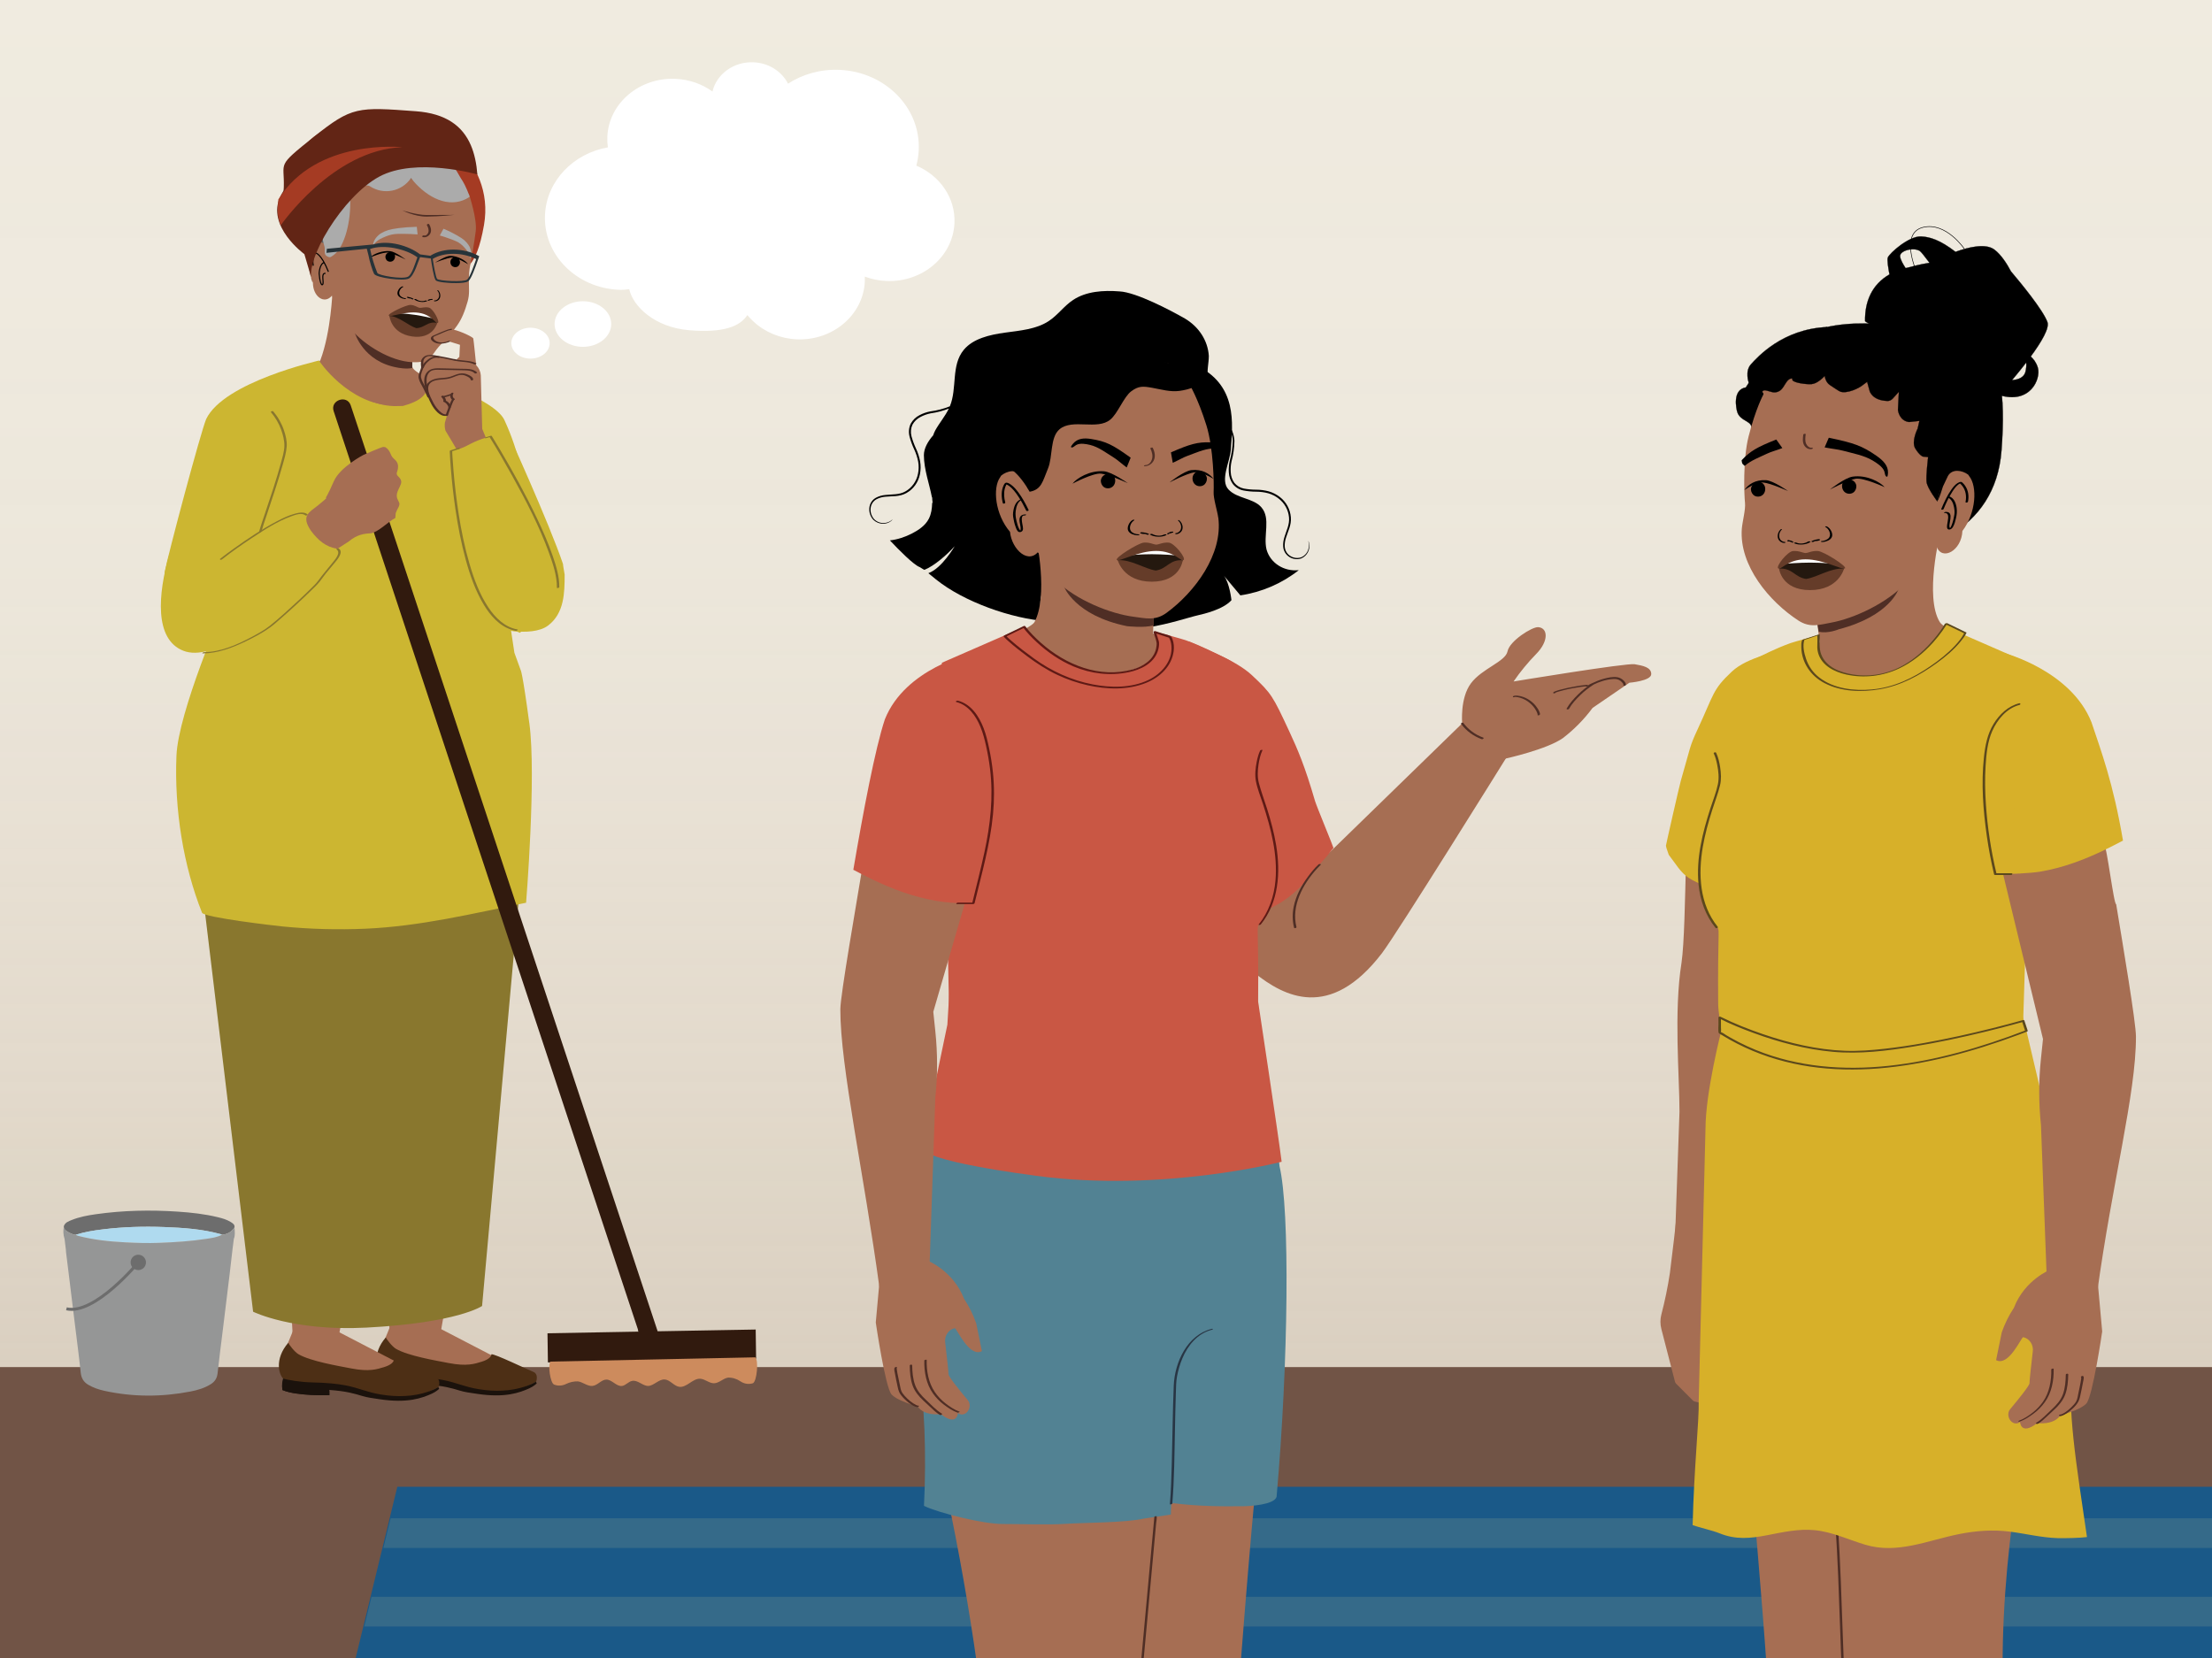 <?xml version="1.0" encoding="UTF-8"?>
<svg xmlns="http://www.w3.org/2000/svg" xmlns:xlink="http://www.w3.org/1999/xlink" viewBox="0 0 1334 1000">
  <defs>
    <style>
      .cls-1, .cls-2, .cls-3, .cls-4 {
        fill: none;
      }

      .cls-5 {
        fill: #6d6d6d;
      }

      .cls-6 {
        stroke-width: .14px;
      }

      .cls-6, .cls-7, .cls-8, .cls-2, .cls-3, .cls-4 {
        stroke-miterlimit: 10;
      }

      .cls-6, .cls-7, .cls-8, .cls-4 {
        stroke: #000;
      }

      .cls-7 {
        stroke-width: .14px;
      }

      .cls-8 {
        stroke-width: .14px;
      }

      .cls-9 {
        fill: #622515;
      }

      .cls-10 {
        fill: #f0ebe0;
      }

      .cls-11 {
        fill: #273339;
      }

      .cls-12 {
        fill: #5e5f5f;
      }

      .cls-13 {
        fill: #010101;
      }

      .cls-14 {
        fill: #cd8b5d;
      }

      .cls-15 {
        fill: #653c29;
      }

      .cls-16 {
        fill: #ababab;
      }

      .cls-17 {
        fill: #356a89;
      }

      .cls-18 {
        fill: #715446;
      }

      .cls-19 {
        fill: #311a0e;
      }

      .cls-20 {
        fill: #4d2f15;
      }

      .cls-2 {
        stroke: #010101;
        stroke-width: .67px;
      }

      .cls-21 {
        fill: #a66e53;
      }

      .cls-22 {
        fill: #959696;
      }

      .cls-23 {
        fill: #283544;
      }

      .cls-24 {
        fill: #c95744;
      }

      .cls-25 {
        fill: url(#linear-gradient);
        opacity: .5;
      }

      .cls-26 {
        fill: #1b120c;
      }

      .cls-27, .cls-28, .cls-29, .cls-30 {
        fill: #fff;
      }

      .cls-31 {
        fill: #5e1a15;
      }

      .cls-32 {
        fill: #d7b029;
      }

      .cls-33 {
        fill: #528293;
      }

      .cls-3 {
        stroke: #6d6d6d;
        stroke-width: 1.8px;
      }

      .cls-4 {
        stroke-width: .34px;
      }

      .cls-28 {
        filter: url(#drop-shadow-1);
      }

      .cls-29 {
        filter: url(#drop-shadow-3);
      }

      .cls-30 {
        filter: url(#drop-shadow-2);
      }

      .cls-34 {
        fill: #afdaef;
      }

      .cls-35 {
        fill: #ccb631;
      }

      .cls-36 {
        fill: #4f2f26;
      }

      .cls-37 {
        fill: #24180f;
      }

      .cls-38 {
        fill: #706027;
      }

      .cls-39 {
        fill: #a53b23;
      }

      .cls-40 {
        fill: #343535;
      }

      .cls-41 {
        fill: #1a5988;
      }

      .cls-42 {
        fill: #5b481c;
      }

      .cls-43 {
        clip-path: url(#clippath);
      }

      .cls-44 {
        fill: #4f2e25;
      }

      .cls-45 {
        fill: #89772e;
      }
    </style>
    <linearGradient id="linear-gradient" x1="-4565.35" y1="6938.55" x2="-3415.29" y2="6938.55" gradientTransform="translate(-6267.58 4546.54) rotate(90) scale(1 -1)" gradientUnits="userSpaceOnUse">
      <stop offset="0" stop-color="#f0ebe0"/>
      <stop offset=".18" stop-color="#eee8dd" stop-opacity=".99"/>
      <stop offset=".33" stop-color="#e8e1d4" stop-opacity=".97"/>
      <stop offset=".46" stop-color="#ded4c5" stop-opacity=".93"/>
      <stop offset=".59" stop-color="#d0c2b0" stop-opacity=".88"/>
      <stop offset=".72" stop-color="#bdab95" stop-opacity=".82"/>
      <stop offset=".84" stop-color="#a78e73" stop-opacity=".73"/>
      <stop offset=".96" stop-color="#8d6d4d" stop-opacity=".64"/>
      <stop offset="1" stop-color="#83603d" stop-opacity=".6"/>
    </linearGradient>
    <clipPath id="clippath">
      <polygon class="cls-1" points="1508.99 1114.27 187.27 1114.27 236.35 912.55 1459.92 912.55 1508.99 1114.27"/>
    </clipPath>
    <filter id="drop-shadow-1" x="313.55" y="22.53" width="277.2" height="197.28" filterUnits="userSpaceOnUse">
      <feOffset dx="6" dy="7"/>
      <feGaussianBlur result="blur" stdDeviation="5"/>
      <feFlood flood-color="#231f20" flood-opacity=".2"/>
      <feComposite in2="blur" operator="in"/>
      <feComposite in="SourceGraphic"/>
    </filter>
    <filter id="drop-shadow-2" x="319.31" y="166.49" width="64.32" height="57.84" filterUnits="userSpaceOnUse">
      <feOffset dx="6" dy="7"/>
      <feGaussianBlur result="blur-2" stdDeviation="5"/>
      <feFlood flood-color="#231f20" flood-opacity=".2"/>
      <feComposite in2="blur-2" operator="in"/>
      <feComposite in="SourceGraphic"/>
    </filter>
    <filter id="drop-shadow-3" x="293.19" y="182.53" width="53.52" height="48.96" filterUnits="userSpaceOnUse">
      <feOffset dx="6" dy="7"/>
      <feGaussianBlur result="blur-3" stdDeviation="5"/>
      <feFlood flood-color="#231f20" flood-opacity=".2"/>
      <feComposite in2="blur-3" operator="in"/>
      <feComposite in="SourceGraphic"/>
    </filter>
  </defs>
  <g id="Layer_1" data-name="Layer 1">
    <polyline class="cls-10" points="-79.28 1087.88 -79.28 -22.6 1463.02 -22.6 1463.02 1087.88"/>
    <polyline class="cls-25" points="1463.02 1127.46 -121.08 1127.46 -121.08 -22.6 1463.01 -22.6"/>
    <path class="cls-35" d="M296.31,372.47c.43.66,1,1.34,1.65,2.03,3.76,2.18,7.71,5.95,12.08,6.28,6.57.51,15.32.48,20.62-3.6,9.64-7.43,9.86-19.6,9.86-30.65,0-.31-1.12-6.15-.99-6.37-8.01-23.77-33.6-80.63-36.71-86.54-4.88-9.29-20.92-15.84-20.92-15.84l3.28,114.9s7.84,14.75,11.13,19.78Z"/>
    <path class="cls-38" d="M308,286.36c-5.01,9.9-2.32,20.67.35,30.81,1.38,5.23,2.76,10.5,3.17,15.91.44,5.74-.41,11.46-2.89,16.68-1.69,3.56-4.04,6.76-6.73,9.63-.76.81-1.55,1.6-2.35,2.36-.56.53-1.41,1.04-1.7,1.75-.33.79-.38,1.81-.56,2.65s2.7.38,2.87-.45c.16-.78.26-1.6.5-2.36.16-.5.24-.49.69-.9.84-.76,1.66-1.55,2.46-2.37,2.44-2.51,4.63-5.26,6.39-8.29,2.93-5.03,4.35-10.68,4.34-16.48-.03-11-4.77-21.2-6.18-31.99-.79-5.99-.24-11.95,2.52-17.4.27-.54-1-.45-1.2-.42-.56.08-1.4.32-1.68.87h0Z"/>
    <polyline class="cls-18" points="-59.87 1142.13 1461.96 1142.13 1461.96 824.51 -59.87 824.51"/>
    <polygon class="cls-41" points="1512.26 1098.42 190.54 1098.42 239.61 896.7 1463.18 896.7 1512.26 1098.42"/>
    <g class="cls-43">
      <rect class="cls-17" x="173.64" y="963.08" width="1371.22" height="17.89"/>
      <rect class="cls-17" x="175.08" y="915.71" width="1371.22" height="17.89"/>
    </g>
    <path class="cls-21" d="M263.27,800.18l34.8,18.06c2.57,2.16-32.11,21.5-66.56-9.07l3.86-9.4,27.9.41Z"/>
    <g>
      <path class="cls-20" d="M323.31,833.37s1.82-4.64-1.83-6.06c-3.66-1.42-23.17-10.9-25.14-10.53.03,1.41-1.76,3.26-5.96,4.52-4.2,1.27-8.86,2.87-19.62.8-8.07-1.55-24.66-4.35-31.95-8.6-2.44-1.42-5.97-6.2-6.12-6.9-8.5,9.7-5.95,20-2.07,22.54,3.88,2.54,26.79,4.23,26.79,4.23l20.28,4.84,19.13.9,8.05-.18,9.65-1.43,8.79-4.13Z"/>
      <path class="cls-26" d="M229.62,828.16c2.49.86,10.49,2.21,17.34,2.35,18.39.38,24.56,2.72,30.79,4.62,3.14.96,6.42,1.97,10.91,2.7,21.46,3.64,34.01-4.15,34.44-4.47.3.28.44.58.58,1.04-.21.18-1.86,1.76-4.44,2.92-6.06,2.72-14.71,5.84-31.34,3.36-4.71-.7-7.55-1.04-10.66-1.99-4.67-1.42-9.47-2.88-19.8-3.63l.04,3.12s-19.51.73-28.31-3.07c-.64-4.8.44-6.96.44-6.96Z"/>
      <path class="cls-26" d="M228.98,832.32c11.7,3.02,24.43,3.1,28.47,3.12l.03,2.74s-19.51.73-28.31-3.07c-.14-1.06-.2-1.99-.2-2.79Z"/>
    </g>
    <g id="freepik--character-1--inject-1332">
      <path class="cls-21" d="M173.68,761.59s2.91,40.83,2.73,43.22l19.61,5.51,8.36-4.99,8.46-43.78-39.16.04Z"/>
    </g>
    <path class="cls-21" d="M204.44,803.42l34.8,18.06c2.57,2.16-32.11,21.5-66.56-9.07l3.86-9.4,27.9.41Z"/>
    <g>
      <path class="cls-20" d="M264.48,836.61s1.82-4.64-1.83-6.06c-3.66-1.42-23.17-10.9-25.14-10.53.03,1.41-1.76,3.26-5.96,4.52-4.2,1.27-8.86,2.87-19.62.8-8.07-1.55-24.66-4.35-31.95-8.6-2.44-1.42-5.97-6.2-6.12-6.9-8.5,9.7-5.95,20-2.07,22.54,3.88,2.54,26.79,4.23,26.79,4.23l20.28,4.84,19.13.9,8.05-.18,9.65-1.43,8.79-4.13Z"/>
      <path class="cls-26" d="M170.79,831.4c2.49.86,10.49,2.21,17.34,2.35,18.39.38,24.56,2.72,30.79,4.62,3.14.96,6.42,1.97,10.91,2.7,21.46,3.64,34.01-4.15,34.44-4.47.3.28.44.58.58,1.04-.21.18-1.86,1.76-4.44,2.92-6.06,2.72-14.71,5.84-31.34,3.36-4.71-.7-7.55-1.04-10.66-1.99-4.67-1.42-9.47-2.88-19.8-3.63l.04,3.12s-19.51.73-28.31-3.07c-.64-4.8.44-6.96.44-6.96Z"/>
      <path class="cls-26" d="M170.15,835.56c11.7,3.02,24.43,3.1,28.47,3.12l.03,2.74s-19.51.73-28.31-3.07c-.14-1.06-.2-1.99-.2-2.79Z"/>
    </g>
    <path class="cls-21" d="M231.57,778.68s3.67,21.94,3.49,24.32l6.47.78h24.2s4.13-23.47,4.13-23.47l-38.29-1.63Z"/>
    <path class="cls-40" d="M241.13,470.16l.68,4.51c.15.98.82,1.69,1.49,1.59.67-.12,1.09-.99.94-1.95l-.68-4.51c.88-.8,1.28-2.31,1.02-3.86-.36-2.15-1.85-3.67-3.33-3.4-1.48.27-2.4,2.23-2.04,4.38.21,1.44.94,2.69,1.92,3.25Z"/>
    <path class="cls-12" d="M181.86,107.72c3.26-4.71,8.39-7.9,13.88-6.48-.35-10.69,9.94-17.1,20.62-17.51,5.49.03,11.16,2.45,16.32.58,3.22-1.16,5.64-3.72,8.38-5.87,11.48-8.7,29.75,1.07,39.68,11.51,9.93,10.45,7.62,22.24,2.75,35.79-2.26,6.3-1.85,9.71-2.49,16.42-.6,6.33-4.31,18.13-4.31,24.41,0,6.28,9.88,12.75,3.54,13.32l-69.1-7.4c-10.23,2.13-16.82-.9-22.16-9.89-3.48-6.1-2.35-6.4-2.87-13.39-.91-9.14-10.28-15.93-9.84-25.1.1-5.76,2.62-11.45,5.6-16.39Z"/>
    <path class="cls-39" d="M173.28,107.43s23.74-12.08,54.56-9c30.82,3.09,46.05,21.79,51.57,35.26,5.52,13.47-.06,27.75-.06,27.75,0,0,7.72,2.01,12.54-25.75,7.03-40.46-34.49-64.37-44.44-64.13-9.95.24-60.96-9.52-74.16,35.86Z"/>
    <path class="cls-21" d="M200.51,175.71s-.88,24.35-7.26,41.4c-.89,2.38-15.91,13.22-15.91,13.22l22.28,5.59c12.51,2.78,44.52,14.76,56.55,10.34l6.48-15.55s-13.31-6.38-13.95-9.3c-.64-2.92,1.44-25.1,1.44-25.1"/>
    <path class="cls-45" d="M290.73,787.66l24.32-269.45-13.11-79.2h-160.91l-21.63,76.19,33.24,275.91s23.9,11.89,68.31,9.59c55.32-2.87,69.78-13.05,69.78-13.05Z"/>
    <path class="cls-35" d="M319.23,436.26c-4.26-31.74-5.24-32.17-5.24-32.17l-3.77-10.4-3.29-21.73c2.8-14.35,9.61-20.89,9.16-43.84l-8.97-32.94-23.03-52.49-29.13-16.51c1.21,2.15,9.66,12.88-12.01,18.67-.02,0-5.33.09-5.35.09-27.97-1.14-45.26-27.48-45.26-27.48l-48,19.96-9.76,129.68s-27.09,62.22-28.17,88.71c-1.33,32.51,4.18,66.42,15.42,94.66,1.15,2.88,43.9,7.83,48.35,8.27,16.7,1.66,33.53,2.11,50.29,1.38,32.96-1.45,64.74-9.15,96.8-15.66,0,0,6.24-76.48,1.97-108.21Z"/>
    <path class="cls-35" d="M254.86,226.69s43.27,13.58,49.34,26.66c9.23,19.88,12.14,39.15,12.14,39.15l-22.72,16.75-38.76-82.55Z"/>
    <path class="cls-44" d="M248.67,217.32s-5.15-.82-8.69-1.81c-3.55-.98-9.62-.75-26.01-14.86,0,0,4.86,17.4,25.73,21.05,0,0,5.39,1.11,8.93.23l.04-4.62Z"/>
    <path class="cls-21" d="M266.58,111.34c.07.06.15.12.22.18-.08-.12-.15-.25-.21-.37l-.02.2ZM275.37,113.86c.12.13.26.26.4.39v-.16s-.38-.43-.4-.23ZM211.78,198.67c7.69,9.2,23.67,19.26,36.9,19.76,4.74.18,9.27,0,13.06-5.56,3.83-5.63,7.17-7.77,11.27-12.96,3.93-4.97,5.73-8.11,7.77-14.1,2.1-6.19,2.22-7.85,2.02-14.21-.09-2.84.03-7.12.45-9.81.48-3.11,2.84-15.31,3.67-22.51.83-7.2-3.83-21.29-3.83-21.29-.26-1.99-3.03-1.17-3.96-2.83l-.85-.07s.41.23.36.82c-1.06-.26-2.09-.93-2.86-1.65v.03c-1.33.48-2.56-.22-3.54-1.28-.02.2.16.6.38.62-1.29.09-2.52-.61-3.3-1.46-.02.2.16.6.15.8-.95-.26-1.87-.84-2.64-1.44.17.27,5.04-.06,5.02.07-1.29.09.13.64-.85-.43l-.99-.82c-1.08.1-1.1.75-1.88-.1.2.21-.4-2.2-.42-2.01-1.28-.11-.92-.16-1.93-.84-.02.19-3.59.97-3.6,1.17-1.06-.09-.87.91-1.65.06.2.21.84-.75,1.03-.54-1.29.09-1.84.87-2.82-.2.2.21-4.02-2.5-4.02-2.5-1.29.09-1.11.51-2.11-.36.39.43-5.86-.87-5.68-.46-1.06-.09,1.7,4.07.9,3.41-.02.2-2.4-.8-2.4-.8-1.08.11.43,1.22-.35.36-.02.19.15.8.36.82-1.33.48-2.78-.04-3.99-.93.39.43.57.84.77,1.05-1.06-.09-1.93.03-2.93-.84-.02.19.36.82.57.84-1.1.3-2.36,0-3.37-.68-.02.19.38.62.57.83-.86.12-1.72.05-2.52-.61l.57.84c-.85-.07-1.52.26-2.76-.24-.02.19.39.43.38.62-.64-.05-1.49-.13-2.11-.38-.02.2.59.64.37.62-.85-.07-1.52.26-2.55-.22.19.21.37.62.57.84-.85-.07-1.72.05-2.54-.41-.02.2.16.6.36.82-.85-.07-1.52.26-2.55-.22-.02.19.38.62.57.83-.85-.07-1.72.05-2.55-.22-.02.2.39.43.59.64-.85-.07-1.72.05-2.75-.43-.03.39.16.6.15.8-.64-.05-1.05-.29-1.68-.34l-1.1.3c-3.31,3.65-14.21-.46-14.21-.46-7.04,4.71-.51,32.43-.62,36.15-.1,3.73-2.3,4.58-2.3,4.58-.95-1.46-2.59,2.47-3.09.86-.52-1.42.05-3.14-.47-4.56-1.65-3.29-5.98-2.68-8.49-.92l-.45.61c-3.63,4.13-1.24,18.15.83,22.43,0,8.36,6.95,13.32,11.55,7.67l.88,3.33"/>
    <g>
      <path class="cls-13" d="M256.5,181.29c-1.64.68-4.01.29-5.51-.82-.33-.25-1.52-.14-1.05.21,1.98,1.46,5.4,1.88,7.51.99.21-.09.19-.24-.06-.35-.25-.11-.67-.13-.89-.03"/>
      <path class="cls-13" d="M249.3,180.17c-1.01-.59-2.17-.95-3.34-1.14-.17-.03-.4.02-.54.12-.11.08-.14.2-.01.28.52.36,1.2.54,1.84.59.2.01.47-.01.6-.18.12-.15-.07-.27-.22-.28-.53-.04-1.06-.18-1.48-.48-.19.13-.37.27-.55.4,1.05.17,2.08.5,2.99,1.03.18.1.45.07.63-.02.13-.06.28-.22.1-.33"/>
      <path class="cls-13" d="M244.6,179.92c-1.38-.15-2.95-.89-3.54-1.98-.89-1.65.27-4.03,2.08-4.88.2-.09.11-.24-.08-.3-.24-.07-.54,0-.75.09-1.58.74-2.72,2.69-2.62,4.17.09,1.38,1.33,2.45,2.95,2.99.48.16,1,.28,1.51.34.21.02.59,0,.71-.16.12-.16-.07-.24-.26-.27"/>
      <path class="cls-13" d="M259.09,180.81c-.06-.16.09-.26.2-.24.37.04.76-.03,1.1-.26.11.16.22.32.33.48-.75.02-1.52.2-2.23.58-.14.08-.33,0-.44-.11-.08-.08-.16-.26-.02-.34"/>
      <path class="cls-13" d="M258.02,180.92c.79-.43,1.65-.62,2.49-.64.12,0,.28.08.36.2.06.09.07.21-.03.28"/>
      <path class="cls-13" d="M261.93,181.24c.9.04,2.01-.46,2.54-1.46.8-1.5.34-3.41-.7-4.5-.11-.12-.04-.25.09-.28.17-.04.35.07.47.19.9.95,1.41,2.42,1.14,3.87-.25,1.35-1.19,2.24-2.3,2.54-.33.09-.68.14-1.01.13-.14,0-.38-.09-.43-.26-.05-.17.08-.23.21-.23"/>
    </g>
    <path d="M273.31,155.35c1.23-.51,2.71.12,3.43.87.17.18.47.7.63,1.49.21,1.02-.29,2.11-.97,2.74-.91.84-2.31.88-3.33.29-1.38-.8-1.71-2.57-1.24-3.8.09-.23.48-1.17,1.47-1.59"/>
    <path d="M262.44,158.39s6.13-4.03,9.1-4.07c4.32-.06,9.4,2.77,10.74,5.03,0,0-6.69-4.15-9.73-4.02-2.91.13-10.1,3.07-10.1,3.07Z"/>
    <path d="M237.49,152.73c-1.13-.71-3.04-.71-3.87-.09-.2.14-.72.56-1.02,1.32-.38.97-.08,2.12.49,2.86.75.98,2.12,1.26,3.23.85,1.5-.55,2.12-2.24,1.87-3.54-.05-.24.23-.66-.68-1.24"/>
    <path d="M244.68,156.53s-6.14-4.68-9.32-5.05c-4.65-.53-10.44,1.72-12.14,3.82,0,0,7.68-3.39,10.94-2.93,3.12.44,10.52,4.16,10.52,4.16Z"/>
    <path class="cls-16" d="M267.46,137.96c-.42.76-.84,1.53-1.26,2.3-.32.59-.64,1.17-.95,1.76,2.43.7,4.46,1.41,5.98,1.97,3.2,1.19,4.83,1.81,6.41,3.02,1.65,1.27,2.85,2.72,3.31,3.29.65.8,1.09,1.32,1.52,2.13.93,1.75.93,3.15,1.22,3.19.26.04.43-1.1.44-1.22.4-2.87-.86-5.39-.95-5.59,0,0-.93-1.93-3.08-3.86-1.48-1.33-6.02-4.21-12.64-6.99"/>
    <path class="cls-16" d="M251.36,136.78c.09.87.19,1.74.28,2.61.07.66.14,1.33.2,1.99-3-.23-5.55-.3-7.47-.33-4.07-.05-6.14-.06-8.44.5-2.41.59-4.41,1.51-5.19,1.88-1.09.51-1.83.84-2.68,1.44-1.85,1.3-2.52,2.61-2.86,2.54-.3-.06.06-1.18.1-1.3.94-2.83,3.52-4.73,3.71-4.88,0,0,1.94-1.47,5.2-2.49,2.25-.71,8.59-1.75,17.15-1.95"/>
    <path class="cls-2" d="M198.07,163.91c-4.47-11.22-7.83-11.37-7.83-11.37,0,0-2.32,2.52-1.31,7.71"/>
    <path class="cls-2" d="M196.32,164.88c-3-.37-.82,5.3-1.68,6.61-.86,1.3-1.88-2.23-2.16-6.48,0,0,.13-5.72,2.99-6.71"/>
    <path class="cls-44" d="M274,129.6s-9.19,1-16.64,1.05c-7.45.04-14.72-3.78-14.72-3.78,0,0,8.73,2.81,14.63,2.81s16.73-.08,16.73-.08Z"/>
    <path class="cls-16" d="M279.09,109.33c-.09-.14.04.06,0,0-1.83-2.62-2.99-5.4-4.93-7.94-1.91-2.48-3.77-4.73-5.81-7.1-.12-.14-2.56-.22-2.68-.36-.02-.03-.1-.12-.13-.15-.07-.07-.13-.15-.2-.22-.15-.17-.31-.34-.46-.51-11.53-5.12-25.49-5.92-38.12-2.14-24.53,7.35-38.45,33.2-31.1,57.73.63,2.1-.64,4.63,1.41,5.83,2.05,1.2,2.29.61,4.25-.73,1.87-1.46,3.37-3.33,4.39-5.47,5.39-10.08,6.78-26.17,4.45-37.36,1.34,2.12,10.79-.01,12.87,1.38,8.25,5.5,19.4,3.27,24.9-4.98.85,1.25,1.79,2.42,2.83,3.52,9.49,10,21.93,14.91,32.4,7.95.38-.26-2.92-7.78-4.07-9.44Z"/>
    <path class="cls-11" d="M221.2,149.99l1.03,4.05c.54,3.13,2.42,9.38,3.36,11.12,1.32,2.43,17.58,4.5,20.92,2.86,3.34-1.64,5.81-10.85,6.82-12.95l6.51.84c.38,2.84,1.78,11.85,2.93,13.14,1.15,1.29,8.66,1.61,9.51,1.65.7.02,1.69.05,2.76.04,2.85,0,6.32-.23,7.45-1.2,1.68-1.44,3.83-7.25,5.72-12.76l.31-.86c.07-.21.14-.35.15-.41h0l.34-.99c-9.08-5.16-21.47-5.31-29.37-.34l.05.1-6.34-.85c-6.84-5.3-19.1-8.8-28.25-5.99h0l-27.96,2.61-.26,2.44,24.33-2.49ZM263.6,168.19c-.72-.8-1.89-7.13-2.64-12.04,6.85-4.18,18.02-4.03,26.17.1v.12c-1.03,2.95-3.71,10.81-5.37,12.23-1.96,1.67-16.9.86-18.17-.39v-.03ZM227.57,164.63c-1.89-4.68-3.36-9.51-4.38-14.45,8.18-3.03,21.82-.02,28.52,5.02-1.41,3.82-3.32,10.55-5.72,11.71-3.45,1.69-17.61-.75-18.43-2.28h0Z"/>
    <path class="cls-9" d="M183.54,153.26s-23.24-16.85-14.38-34.95c1.7-3.48,1.89-2.33,1.99-5.34.53-15.74-4.98-11.99,18.08-30.4,23.06-18.41,26.45-18.09,61.65-15.47,18.15,1.35,28.09,8.94,33.05,20.44,2.23,5.17,3.45,11.13,3.96,17.67,0,0-37.09-10.58-59.18,1.33-22.09,11.91-45.28,50.68-40.56,63.12,1.32,3.49-4.6-16.41-4.6-16.41Z"/>
    <path class="cls-39" d="M169.21,136.04s31.48-45.86,73.43-47.26c0,0-51.83-5.55-74.77,31.47l-.34,4.35c-.21,2.71.04,5.43.76,8.06l.92,3.38Z"/>
    <path class="cls-35" d="M117.97,288.3s-8.13,24.59-16.05,46.61c-6.51,23.15-9.11,50.73,8.75,57.61,17.86,6.88,46.2-18.87,46.2-18.87l21.23-29.87-40.16-26.64-19.96-28.84Z"/>
    <path class="cls-35" d="M125.13,306.75c8.16,10.28,10.64,20.78,19.53,30.47,2.64,2.88,5.39,5.64,8.22,8.32l10.29-34.73,29.15-93.33s-57.34,12.85-68.01,35.32c-3.47,8.53-22.84,81.01-25.12,92.74,2.37,2.84,23.63-41.68,25.93-38.78Z"/>
    <path class="cls-19" d="M399.82,812.62l-35.34-106.65-124.1-374.6-28.87-86.9c-2.19-6.65-12.51-3.17-10.29,3.48l78.46,236.88,108.65,327.87c3.84,0,7.67-.04,11.51-.08Z"/>
    <path class="cls-19" d="M395.69,802.94l-.7-1.4c-3.44.16-6.88.34-10.32.61l.48.97-54.97,1,.25,17.56,125.56-2.23-.25-17.59-60.06,1.07Z"/>
    <path class="cls-14" d="M455.53,818.63l-123.6,2.57c-1.56,2.3-.11,12.63,2.15,13.83,2.36.94,4.92.84,7.22-.3,2.29-1.12,4.74-1.67,7.21-1.6,3.07.43,5.85,3.1,8.91,2.72,3.05-.38,5.27-3.77,8.23-3.8,3.4-.07,6.16,4.34,9.52,3.84,2.19-.34,3.87-2.66,6.03-3.03,3.36-.74,6.38,3.03,9.68,3.02s6.49-4.2,10.06-3.9c3.14.25,5.48,3.89,8.57,4.41,4.49.78,8.24-5.14,12.8-4.85,2.89.17,5.41,2.79,8.33,2.73s5.4-2.87,8.31-3.4c2.63-.11,5.23.65,7.53,2.2,2.31,1.57,5.04,1.99,7.61,1.18,2.41-1.33,3.47-13.63,1.44-15.62Z"/>
    <path class="cls-45" d="M133.95,337.31c5.67-4.49,11.64-8.64,17.67-12.63,7.6-5.04,15.57-10.26,24.2-13.36,2.23-.8,6.17-2.29,8.31-.5.42.35,1.78-.22,1.34-.59-1.99-1.67-5.09-1.09-7.38-.49-4.04,1.05-7.87,2.93-11.54,4.88-8.81,4.66-17.14,10.25-25.24,16.04-2.89,2.06-5.76,4.16-8.54,6.36-.28.22-.09.46.15.57.32.14.78-.08,1.02-.27h0Z"/>
    <path class="cls-45" d="M202.84,331.28c2.95,1.93-.56,5.91-1.97,7.69-3.04,3.82-6.24,7.46-9.11,11.42-1.2,1.65-2.77,3.09-4.21,4.53-2.53,2.52-5.13,4.98-7.74,7.42-5.53,5.16-11.12,10.29-17.02,15.03-3.33,2.67-7.58,4.98-11.55,7.08-8.61,4.54-18.36,8.83-28.26,8.88-.5,0-1.55.76-.58.75,8.95-.05,17.73-3.41,25.69-7.24,4.96-2.38,10-5.02,14.49-8.22,2.43-1.73,4.68-3.8,6.93-5.75,3.17-2.76,6.29-5.57,9.38-8.42,2.9-2.68,5.77-5.38,8.59-8.14,1.79-1.75,3.66-3.49,5.25-5.43,1.32-1.61,2.44-3.39,3.76-5.02,1.81-2.23,3.72-4.38,5.52-6.62,1.54-1.92,5.45-6.35,2.19-8.48-.4-.26-1.69.32-1.35.55h0Z"/>
    <path class="cls-45" d="M163.39,248.6c2.66,3.12,4.75,6.67,6.15,10.53,1.11,3.05,2.02,6.52,1.96,9.79-.06,3.45-1.2,7.01-2.09,10.32-2.79,10.29-6.26,20.4-9.63,30.52-1.22,3.67-2.55,7.33-3.56,11.07-.13.48,1.32.27,1.44-.2.87-3.23,2-6.39,3.05-9.56,1.67-5.03,3.36-10.05,4.99-15.09,1.69-5.22,3.34-10.45,4.81-15.73,1-3.58,2.14-7.32,2.4-11.05.22-3.21-.65-6.66-1.67-9.68-1.41-4.21-3.64-8.1-6.52-11.47-.3-.35-1.69.15-1.35.55h0Z"/>
    <path class="cls-21" d="M239.68,300.98c-.39-1-.49-2.01-.3-3.07.39-2.18,1.74-4.03,2.42-6.12.66-2.04-.55-3.42-1.95-4.78-.35-.34-.52-.72-.55-1.09-.07-.31-.07-.63.04-.94.16-.46.3-.92.42-1.39.05-.19.09-.38.14-.58,0-.04.04-.23.06-.32.06-.4.1-.8.1-1.2,0-.18,0-.35,0-.53,0-.05,0-.09,0-.11,0-.02,0-.04-.02-.08-.06-.4-.15-.77-.26-1.16-.01-.04-.02-.07-.02-.1-.01-.02-.02-.05-.04-.09-.07-.16-.14-.32-.22-.47-.36-.68-.62-1.02-1.31-1.69-.53-.52-1.12-.99-1.57-1.58-.45-.59-.74-1.21-1.02-1.9-.7-1.73-1.72-3.26-3.34-4.14-.36-.04-.73-.08-1.14-.08-1.04-.01-12.04,4.86-12.04,4.86,0,0-14.04,7.29-17.76,15.85-3.72,8.56-5,10.09-5,10.09,0,0,3.02-1.6-4.75,4.61-4.89,3.9-10.32,6.04-3.99,15.2,4.21,5.64,8.97,9.79,15.94,10.81,1.64-1.06,6.83-4.42,6.83-4.42,4.85-4.07,8.98-4.72,13.33-4.92,4.77-.88,10.42-7.06,14.74-9.24l.23-2.95s-4.68,3.66,0,0c.41-1.18,1.03-2.25,1.59-3.37.44-.88.87-1.86.54-2.84-.27-.8-.79-1.5-1.09-2.29Z"/>
    <path class="cls-44" d="M254.95,142.99c1.81.47,3.73-.55,4.56-2.19.9-1.8.27-3.92-.69-5.55-.32-.55-1.71-.01-1.33.63.75,1.27,1.31,2.94.79,4.39-.35,1-1.39,2.04-2.49,1.75-.35-.09-.78-.01-1.02.27-.2.24-.15.6.19.69h0Z"/>
    <path class="cls-37" d="M252.73,187.64c-4.68-.69-15.48,1.09-17.87,2.88,0,0,3.62,7.42,14.46,9.02,10.84,1.6,14.36-4.77,14.36-4.77,0,0-5-6.26-10.95-7.13Z"/>
    <path class="cls-27" d="M239.62,188.84s6.01.36,10.75,1.06c4.73.7,10.59,2.09,10.59,2.09,0,0,1.33-3.73-7.26-4.99-8.58-1.27-14.08,1.84-14.08,1.84Z"/>
    <path class="cls-15" d="M251,197.89c-4.95-1.59-10.15-6.93-16.13-7.37,0,0,.83,10.51,13.58,12.39,12.75,1.88,15.25-8.13,15.25-8.13-5.86-1.3-7.49,3.03-12.69,3.12Z"/>
    <path class="cls-15" d="M258.71,185.53c-2.64-.62-4.52.3-5.68.13-1.16-.17-2.69-1.6-5.4-1.76-2.54-.16-14.2,5.38-13.15,6.47,1.05,1.1,10.04-2.9,18.1-1.71,8.06,1.19,10.18,6.83,11.5,6.08,1.32-.75-2.9-8.62-5.38-9.21Z"/>
    <path class="cls-5" d="M38.57,739.27c.87-2.07,2.84-2.72,4.67-3.46,4.64-1.87,9.54-2.78,14.46-3.48,16.47-2.35,33-2.69,49.59-1.57,8.12.55,16.19,1.42,24.11,3.36,2.71.66,5.41,1.43,7.81,2.93,1.17.73,2.46,1.48,2.22,3.22-1.78,2.72-4.29,4.18-7.53,4.39-.28-.11-.55-.26-.83-.33-11.17-3.1-22.65-3.86-34.14-4.28-12.3-.46-24.6-.11-36.84,1.39-5.59.69-11.15,1.54-16.53,3.3-1.92-.21-3.57-1.13-5.15-2.11-1.16-.72-2.24-1.69-1.85-3.36Z"/>
    <path class="cls-34" d="M133.91,744.67c-2.98,1.65-6.32,2.01-9.58,2.52-9.34,1.45-18.75,2.03-28.21,2.4-6.81.27-13.59.07-20.36-.28-9.66-.5-19.3-1.49-28.71-3.95-.51-.13-.99-.41-1.48-.62,5.38-1.76,10.94-2.62,16.53-3.3,12.24-1.5,24.54-1.85,36.84-1.39,11.49.43,22.97,1.19,34.14,4.28.29.08.55.22.83.33Z"/>
    <path class="cls-22" d="M141.44,740.27c-1.78,2.72-4.29,4.18-7.53,4.39-2.98,1.65-6.32,2.01-9.58,2.52-9.34,1.45-18.75,2.03-28.21,2.4-6.81.27-13.59.07-20.36-.28-9.66-.5-19.3-1.49-28.71-3.95-.51-.13-.99-.41-1.48-.62-1.92-.21-3.57-1.13-5.15-2.11-1.16-.72-2.24-1.69-1.85-3.36-.53,2.69-.52,5.36.37,7.98.25,2.06.51,4.13.76,6.19.04.6.05,1.21.13,1.81.52,4.28,1.07,8.55,1.59,12.82,1.18,9.63,2.36,19.27,3.54,28.9,1.26,10.29,2.64,20.57,3.72,30.89.35,3.36,1.75,5.68,4.58,7.34,3.02,1.77,6.29,2.89,9.68,3.63,17.26,3.79,34.56,3.77,51.88.43,4.36-.84,8.62-2.08,12.42-4.51,2.4-1.53,3.68-3.62,3.99-6.55.92-8.56,2.05-17.11,3.1-25.66,1.39-11.38,2.79-22.76,4.17-34.14.62-5.1,1.18-10.21,1.77-15.31-.08.02-.15.03-.22.06.07-.03.15-.04.22-.06.25-1.95.5-3.9.75-5.85.92-2.27.54-4.63.42-6.96ZM118.6,783.32c1.34-1.01,2.63-2.08,3.86-3.19-1.23,1.12-2.51,2.18-3.86,3.19-.26.2-.54.38-.81.57.28-.18.55-.37.81-.57ZM65.5,784.06c-.2-.03-.4-.05-.61-.06.2,0,.41.02.61.06ZM62.99,784.45h0c-.66-.47-1.32-.95-1.97-1.44.65.49,1.31.97,1.97,1.44ZM54.23,776.86c-.83-.92-1.63-1.86-2.39-2.82.76.96,1.55,1.9,2.39,2.82ZM41.54,748.99c2.26.66,4.48,1.45,6.75,2.04-2.27-.6-4.49-1.38-6.75-2.04-.35-.65-.89-1.02-1.48-1.3.6.28,1.13.65,1.48,1.3ZM117.78,785.89c.02,1-.24,1.79-.71,2.44.47-.65.73-1.44.71-2.44.06-.01.12-.01.19-.02-.06,0-.13,0-.19.02Z"/>
    <path class="cls-3" d="M83.4,761.37s-26.3,31.93-43.34,27.99"/>
    <circle class="cls-5" cx="83.4" cy="761.37" r="4.63"/>
    <path class="cls-28" d="M444.69,183.04c-4.3,6.68-14.14,10.91-35.23,9.1-20.76-1.78-33.66-14.38-36-24.73-2,.3-4.04.46-6.16.37-25.8-1.07-45.78-21.33-44.63-45.25.99-20.47,17.12-36.98,37.92-40.66-.31-2.14-.42-4.33-.32-6.56.97-20.1,19.33-35.67,41.01-34.77,8.46.35,16.18,3.16,22.39,7.65,2.46-10.49,12.77-18.12,24.73-17.63,9.3.39,17.14,5.59,20.84,12.9,8.74-5.67,19.48-8.81,30.96-8.34,27.67,1.15,49.1,22.87,47.86,48.52-.15,3.18-.65,6.28-1.45,9.25,14.17,5.98,23.74,19.5,23,34.8-.97,20.1-19.33,35.67-41.01,34.77-4.61-.19-9-1.11-13.05-2.64.04,1.01.04,2.03,0,3.06-.97,20.1-19.33,35.67-41.01,34.77-9.81-.41-19.23-4.27-26.14-10.74-1.26-1.18-2.54-2.49-3.71-3.89"/>
    <ellipse class="cls-30" cx="345.54" cy="188.43" rx="17.08" ry="13.75"/>
    <ellipse class="cls-29" cx="313.93" cy="199.97" rx="11.56" ry="9.31"/>
    <path class="cls-35" d="M291.6,259.37l41.25,70.4,6.55,14.57c1.09,3.69-5.19,1.95-5.69,5.65-.88,6.49-2.02,3.44-4.75,9.38-2.84,6.2-6.39,12.12-10.76,17.37-1.31,1.58-2.87,3.28-4.6,4.9-2.23-.78-4.1-1.85-5.39-3.2-12.33-12.96-17.52-29.51-17.52-29.51,0,0-.09-.18-.21-.51-6.91-16.58-8.19-46.45-15.77-79.33l2.58-10.01c8.91-1.46,5.56,2.53,14.31.29Z"/>
    <path class="cls-21" d="M275.21,271.08c3.03-.34,5.95-2.09,8.58-3.42,2.91-1.47,6.03-2.75,9.2-3.68l-.5-1.27-1.68-4.07s-.78-28.74-.86-32.28c-.14-2.25-1.12-4.4-2.77-6.08,0,0-1.59-15.9-1.76-16.17-.82-1.34-10.69-5.63-13.21-5.39-1.96.18-7.97,2.91-10.58,4.13-.07.03-.13.07-.19.11-.65.43-.79,1.26-.31,1.87.7.83,1.65,1.45,2.72,1.79,3.04,1.04,7.14-.65,7.14-.65l6.4,2-.36,7.22-2.05,2.02s-11.29-2.05-13.6-2.62c-2.7-.68-5.26.41-6.22,2.48-.63,1.34-.15,4.6-.15,4.6,0,0-1.48,3.33-1.59,5.36-.11,2.03,2.78,6.8,2.78,6.8,0,0,.91,1.77,2.62,5.57.94,2.08,2.21,5.21,2.97,6.53.56,1.06,4.14,4.11,5.39,3.96l1.82.74s.05.04.07.05c.1,0,.24,0,.46.03l-.08.28c.19.19.11.2-.04.15l-1.1,3.77c-.23,1.62-.1,3.28.37,4.87,1.95,3.11,6.17,10.38,6.44,10.84l.11.45Z"/>
    <g>
      <path class="cls-36" d="M272.01,198.33c-1.48.16-2.96.79-4.34,1.34-1.75.69-3.48,1.45-5.19,2.23-.68.31-1.53.58-2.1,1.08-.77.68-.68,1.63,0,2.33,1.53,1.59,3.78,2.09,5.92,1.94,1.58-.12,3.19-.47,4.66-1.08.17-.07.59-.28.4-.52-.18-.22-.76-.06-.95.02-2.51,1.03-5.89,1.44-8.17-.44-.58-.48-1.54-1.55-.57-2.2.49-.33,1.13-.53,1.67-.77,1.48-.67,2.98-1.33,4.49-1.94,1.25-.5,2.72-1.16,3.97-1.29.23-.02.79-.17.83-.46.05-.3-.43-.27-.61-.25h0Z"/>
      <path class="cls-36" d="M259.24,239.17c-.83-1.84-1.63-3.72-2.59-5.5-.6-1.12-1.25-2.21-1.78-3.36-.39-.86-.79-1.76-.96-2.69-.22-1.19.19-2.43.55-3.56.25-.78.78-1.65.93-2.46.09-.53-.08-1.14-.11-1.68-.06-1.08-.11-2.26.43-3.23.91-1.67,2.76-2.17,4.53-1.87,1.32.22,2.64.47,3.97.7,2.5.43,4.96.93,7.44,1.48.84.18,1.68.39,2.52.56.12.02.25.07.37.08.18.01.36-.05.54-.04-.45-.02-.4.01.01.1,3.68.75,7.49.36,10.96,2.04.38.18,1.71-.39,1.17-.65-3.19-1.55-6.75-1.49-10.19-1.96-.5-.07-1.03-.2-1.54-.21-.17,0-.37.06-.54.04,1.76.11.44-.02.4-.06-.29-.3-1.57-.35-1.97-.44-2.83-.62-5.64-1.21-8.5-1.7-3.54-.61-8.45-1.89-10.59,2.08-.47.88-.49,1.9-.47,2.88.01.68.23,1.69.1,2.18-.54,2.09-1.92,4.08-1.39,6.33.48,2.05,1.63,3.89,2.63,5.71s1.8,3.74,2.65,5.62c.2.45,1.62,0,1.45-.39h0Z"/>
    </g>
    <path class="cls-36" d="M269.06,249.91c-1.85.21-3.76-1.66-4.87-2.9-1.32-1.47-2.37-3.11-3.25-4.88-1.54-3.12-4.64-8.69-1.02-11.48,1.73-1.33,4.01-1.56,6.1-1.73,1.96-.16,3.88-.31,5.78-.88,2.06-.62,3.96-1.78,6.14-1.94,1.25-.1,2.43.27,3.54.82.73.36,2.41,1.15,2.44,2.11l1.45-.27c-.05-.16-.12-.32-.21-.47-.26-.56-1.69-.12-1.45.39.08.15.15.3.21.47.18.51,1.47.25,1.45-.27-.04-1.44-2.02-2.4-3.13-2.9-1.67-.75-3.31-.98-5.11-.65-2.03.37-3.81,1.36-5.77,1.93-2.21.64-4.5.63-6.77.88-3.11.35-7.05,1.78-7.72,5.25-.37,1.91.38,4.01,1.12,5.74.75,1.73,1.49,3.47,2.43,5.11,1.6,2.78,4.77,7.01,8.49,6.59.75-.09,1.16-1.03.17-.92h0Z"/>
    <path class="cls-36" d="M270.23,250.38c.18-.8.46-1.56.76-2.32.34-.84.63-1.7.95-2.55.6-1.58,1.21-3.23,2.07-4.69.36-.62-1.09-.52-1.36-.07-.87,1.48-1.49,3.15-2.11,4.76-.33.86-.62,1.73-.96,2.58s-.63,1.61-.82,2.46c-.13.59,1.33.38,1.45-.16h0Z"/>
    <path class="cls-36" d="M273.97,240.47c-.3-.11-.47-.49-.62-.75s-.31-.55-.33-.85c-.05-.55.25-1.15.4-1.68.17-.6-1.23-.38-1.41.03l-.25.56.38-.31c-1.62.61-3.28,1.06-4.96,1.49l.68.04-.48-.28c-.28-.16-.69-.08-.95.07-.18.1-.51.39-.29.61.68.69,1.53,1.65,1.25,2.7l1.45-.27-.07-.15-1.29.57c.72.33,1.37.77,1.89,1.37.48.56,1.03,1.39,1.04,2.15,0,.67,1.46.4,1.46-.15-.03-1.83-1.69-3.43-3.25-4.14-.28-.12-.6-.1-.87.03-.16.07-.54.32-.42.55l.07.15c.26.53,1.32.24,1.45-.27.32-1.2-.58-2.35-1.37-3.14l-1.24.68c.44.26.74.42,1.28.29.69-.17,1.37-.34,2.05-.54.89-.26,1.77-.55,2.65-.86.34-.12.75-.21.93-.55.09-.16.15-.34.23-.51l-1.41.03c-.19.65-.54,1.4-.36,2.09.21.78.74,1.62,1.5,1.91.52.2,1.69-.56.86-.87h0Z"/>
    <path class="cls-36" d="M256.36,233.3v.37c.49-.09.98-.18,1.46-.27-.7-2.82-1.11-6.51,1.06-8.82,1.29-1.38,3.14-1.58,4.93-1.57,1.6,0,3.21.05,4.82.09,2.98.07,5.96.12,8.95.2,2.81.08,6.53-.29,8.71,1.83.4.39,1.77-.17,1.34-.59-2.39-2.32-6.24-2.05-9.31-2.13-3.83-.11-7.66-.19-11.5-.25-3.15-.05-6.73-.39-9.11,2.12-2.39,2.52-2.1,6.39-1.33,9.51.13.52,1.46.21,1.45-.27v-.37c-.03-.66-1.48-.37-1.46.16h0Z"/>
    <path class="cls-36" d="M255.63,221.53c.62-1.71,1.96-3.02,3.35-4.15,1.4-1.14,3.44-1.94,5.26-1.53.34.08.78-.02,1.02-.27.21-.22.17-.51-.16-.58-2.3-.51-4.95.3-6.81,1.68-1.75,1.3-3.38,2.93-4.13,5.01-.12.33.46.39.64.37.33-.03.7-.2.81-.52h0Z"/>
    <path class="cls-45" d="M276.61,270.05c-1.59.51-3.17,1.01-4.76,1.52-.28.09-.63.25-.62.59.13,3.42.38,6.83.65,10.24.66,8.29,1.58,16.56,2.79,24.78,1.51,10.24,3.46,20.44,6.21,30.42,2.58,9.35,5.83,18.73,10.86,27.07,3.91,6.5,9.3,12.76,16.76,15.14.85.27,1.72.48,2.59.64.5.09,1.71-.68.88-.83-7.6-1.38-13.32-7.08-17.46-13.28-5.31-7.96-8.69-17.16-11.37-26.29-2.91-9.91-4.97-20.06-6.56-30.26-1.33-8.47-2.33-16.99-3.06-25.53-.24-2.79-.45-5.58-.62-8.37-.05-.87-.1-1.73-.15-2.6-.02-.38.07-1-.06-1.36-.02-.05,0-.12,0-.17l-.62.59c1.59-.51,3.17-1.01,4.76-1.52.85-.27.66-1.07-.21-.79h0Z"/>
    <path class="cls-45" d="M293.14,264.27l2.77-.84-.8-.08c4.87,7.81,9.45,15.8,13.91,23.84,8.21,14.82,16.14,30.02,21.96,45.96,2.46,6.76,4.96,14.1,4.87,21.38,0,.3,1.44.08,1.45-.39.07-6.33-1.87-12.68-3.89-18.61-2.72-7.96-6.12-15.68-9.74-23.27-6.67-13.98-14.15-27.57-22.03-40.9-1.66-2.82-3.34-5.63-5.07-8.4-.14-.23-.59-.14-.8-.08l-2.77.84c-.84.25-.71.8.15.54h0Z"/>
  </g>
  <g id="Layer_2" data-name="Layer 2">
    <path class="cls-21" d="M1208.73,1036.88c-2.68-41.97.33-83.98,4.83-118.94-8.72,1.25-17.54,1.54-26.33,1.42-9.49-.14-19.01-.47-28.47-1.28-9.67-.83-19.24-2.38-28.68-4.77-8.64-2.19-16.36-7.31-25.12-9.07-.02,0-.03-.01-.05-.02-.08.03-.17.05-.26.07-3.64.48-7.3.86-10.96,1.14-12.07.9-24.17.6-36.25.33,3.78,44.74,7.79,91.17,9.93,131.13h141.37Z"/>
    <path class="cls-44" d="M1117.15,1075.08c-2.39-20.24-3.76-40.58-4.7-60.93-.93-20.1-1.48-40.21-2.29-60.32-.47-11.52-1.02-23.03-1.78-34.53-.04-.54-1.49-.22-1.45.39,1.34,20.33,2.04,40.69,2.75,61.04.7,20.11,1.43,40.22,2.83,60.29.8,11.51,1.83,23,3.19,34.45.06.55,1.52.21,1.45-.39h0Z"/>
    <path class="cls-21" d="M686.13,1040.44c4.09-55.36,10-131,16.35-189.38-11.21,5.36-8.73-3.26-20.55.61-15.38,5.04-32.37,2.18-48.47,3.63-26.13,2.37-47.21,2.22-73.32.65,14.07,49.75,30.84,147.55,33.03,184.48h92.96Z"/>
    <path class="cls-21" d="M745.42,1040.44c4.09-55.36,10-131,16.35-189.38-11.21,5.36-8.73-3.26-20.55.61-15.38,5.04-32.37,2.18-48.47,3.63-26.13,2.37-47.21,2.22-73.32.65,14.07,49.75,30.84,147.55,33.03,184.48h92.96Z"/>
    <path class="cls-21" d="M895.06,470.42l13.04-12.94s24.83-5.49,34.47-12.34c6.78-5.21,12.8-11.34,17.89-18.2l22.19-15.18s13.21-1.06,13.18-5.22c-.03-4.15-5.08-5.06-9.98-5.93-4.9-.87-73.05,10.4-73.05,10.4,4.05-5.9,8.61-11.43,13.6-16.55,7.74-7.81,7.2-15.83,1.21-16.21-3.7-.23-17.21,8.31-18.45,14.56-1.23,6.25-15.37,10.33-22.07,19.3-6.7,8.96-5.29,24.16-5.29,24.16-2.94,5.2-8.62,11.57-8.62,11.57,3.16,10.33,21.88,22.58,21.88,22.58Z"/>
    <path class="cls-44" d="M980.43,413.14c.42-.87-.73-2.19-1.28-2.72-.99-.97-2.3-1.72-3.67-1.96-2.71-.47-5.81.21-8.42.94-2.31.64-4.56,1.52-6.71,2.57-.59.29-2.64,1-2.74,1.83-.03.3.25.46.49.51.81.17,2.07-.87,2.69-1.24l-.82-.82c-3,1.91-5.78,4.13-8.31,6.64-2.54,2.52-5.05,5.24-6.81,8.38-.41.73,1.06.79,1.39.2,1.71-3.06,4.24-5.74,6.73-8.19,2.42-2.38,5.11-4.48,7.97-6.3.73-.47-.22-1.17-.82-.82-.48.29-.97.58-1.46.84-.09.05-.35.13-.41.21-.13.17-.09-.09.33,0l.49.51c-.04.39-.37.33-.01.22.13-.04.26-.15.38-.22.51-.29,1.03-.56,1.56-.82,1.69-.83,3.43-1.54,5.22-2.1,2.12-.67,4.3-1.15,6.53-1.27,1.28-.07,2.48-.03,3.64.56.66.34,1.31.81,1.79,1.37.23.26,1,1.17.85,1.49-.36.76,1.1.82,1.39.2h0Z"/>
    <path class="cls-44" d="M957.87,413.46c-.29-.67-1.91-.33-2.44-.27-1.57.16-3.13.42-4.69.68-3.38.57-6.73,1.25-10.03,2.16-.96.27-1.94.54-2.86.92-.31.13-1.17.43-1.17.88,0,.63,1.45.34,1.45-.17,0-.06-.28.2-.05.09.12-.06.24-.11.36-.16.41-.17.83-.3,1.26-.43,1.19-.37,2.4-.68,3.61-.97,1.67-.41,3.34-.78,5.03-1.08s3.21-.57,4.82-.8c.77-.11,1.55-.22,2.32-.29.27-.02.54-.04.81-.05.32-.01.25.11.15-.11.23.53,1.66.09,1.45-.39h0Z"/>
    <path class="cls-44" d="M928.05,431.39c1.01-.3.69-1.13.4-1.89-.55-1.42-1.41-2.74-2.37-3.91-2.63-3.19-6.55-5.51-10.68-5.99-.61-.07-1.25-.12-1.86-.03-.32.04-1.16.21-1.17.65-.01.58,1.44.28,1.45-.19,0-.04-.44.34-.48.32.03.01.12-.02.15-.02.27.02.55,0,.82.02.81.07,1.61.24,2.39.46,2.26.65,4.36,1.82,6.12,3.37,1.43,1.25,2.69,2.76,3.59,4.44.29.54.55,1.09.74,1.67.06.18.08.38.14.56.13.42-.42.12.58-.17-.2.06-.71.25-.63.55s.63.22.82.16h0Z"/>
    <path class="cls-21" d="M749.16,501.46l40.58,24.42,92.06-89.6c3.75,9.35,15.57,13.32,26.3,21.2,0,0-65.77,105.76-74.68,117.4-31.54,41.15-59.23,25.86-76.56,12.17-9.98-7.88-34.52-59.86-33.01-71.83.34-2.73,25.87-13.79,25.32-13.76Z"/>
    <path class="cls-44" d="M881.18,436.67c3.15,4.18,7.48,7.36,12.4,9.13.62.22,1.7-.67.84-.98-4.74-1.7-8.89-4.77-11.91-8.79-.39-.52-1.77.04-1.33.64h0Z"/>
    <path class="cls-24" d="M755.07,407.29c11.81,11.07,12.45,12.32,22.53,33.96,5.07,10.89,9.38,20.93,15.46,41.86.83,2.86,11.07,27.62,11.08,28.18.01.44,0,0-2.71,3.56-1.85,2.57-3.72,4.12-5.64,6.64-6.38,8.34-13.51,16.44-22.37,22.21-4.79,3.12-9.94,5.35-15.31,6.75-4-5.33-7.63-10.94-10.87-16.77-6.48-11.67-11.42-24.15-15.15-36.96-3.81-13.06-6.41-26.47-8.19-39.95-1.79-13.59-2.77-27.27-3.31-40.96-.45-11.36-3.71-17.57-3.75-28.94,10.75,4.93,28.64,11.43,38.23,20.42Z"/>
    <path class="cls-44" d="M795.2,521.32c-2.39,2.23-4.49,4.82-6.43,7.44-3.99,5.41-7.26,11.56-8.59,18.2-.83,4.16-.8,8.43.24,12.55.15.59,1.6.21,1.45-.39-3.25-12.84,3.82-25.79,12.22-35.07.74-.82,1.5-1.63,2.3-2.39.64-.6-.78-.73-1.19-.34h0Z"/>
    <path d="M734.54,241.25c-1.74-4.59-5.11-8.67-6.01-13.45-.81-4.32.48-8.75.48-13.15-.58-9.17-5.95-17.54-14.46-22.56-8.48-4.87-29.38-15.86-39.4-16.34-9.68-.76-20.11-.08-27.96,5.14-5.53,3.64-9.23,9.16-14.76,12.77-7.51,4.95-17.31,5.71-26.51,6.98-9.2,1.28-19.09,3.59-24.68,10.33-7.81,9.42-3.86,23.04-8.4,34.07-3.76,1.52-7.72,2.56-11.78,3.08-2.29.43-4.5,1.2-6.54,2.29-2.22,1.12-4.04,2.89-5.26,5.08-1.17,2.39-1.42,5.18-.73,7.86.69,2.61,1.62,5.15,2.77,7.61,1.11,2.38,1.92,4.87,2.42,7.43.43,2.46.4,4.95-.1,7.33-.9,4.57-3.65,8.43-7.59,10.64-3.75,2.16-8.15,1.69-12.15,2.17-1.98.17-3.9.73-5.63,1.65-1.64.88-2.9,2.35-3.54,4.14-1.08,3.08-.33,6.62,1.93,9.14,3.07,2.91,7.61,3.24,10.75.78.36-.3.68-.65.94-1.04-1.35,1.32-3.13,2.11-5.05,2.23-2.24.17-4.49-.69-6.15-2.36-2.04-2.34-2.68-5.59-1.66-8.39.6-1.59,1.74-2.88,3.22-3.65,1.65-.82,3.44-1.32,5.3-1.46,3.8-.42,8.43.14,12.57-2.18,4.26-2.34,7.24-6.47,8.22-11.37.52-2.54.56-5.19.11-7.8-.5-2.67-1.34-5.27-2.5-7.75-1.11-2.38-2.02-4.85-2.71-7.37-.61-2.37-.4-4.84.6-6.97,1.11-2,2.77-3.61,4.78-4.63,1.95-1.05,4.06-1.8,6.25-2.23,3.76-.52,7.41-1.5,10.91-2.87-2.21,4.62-5.72,8.68-8.21,13.2-.49.9-.89,1.89-1.24,2.93-3.16,3.65-5.6,7.81-5.6,12,0,8.55,3.45,17.89,4.79,25.13.14.22.24.48.24.81,0,.19,0,.38,0,.57.1.7.17,1.37.22,2.02-.09.13-.16.28-.26.4-.11,3.24-.52,6.46-2.01,9.39-2.08,4.09-6.13,6.81-10.1,8.86-4.11,2.13-8.71,3.68-13.38,4.2,5.47,5.81,14.38,14.85,18.07,16.15.22.08,2.59,1.72,2.78,1.6,5.85-2.3,13.81-9.26,18.23-14.27,0,0-7.65,13.36-15.9,16.3l4.69,3.82c16.66,13.42,45.46,23.63,66.82,25.15-4.24-4.16-4.73-10.95-3.07-16.66,2.07-5.55,4.04-10.22,7.26-15.2,2.19-3.99-5.55-8.62-5.26-13.18.45-.06.94-.1,1.36-.18l80.83-69.81c9.91-5.58,25.56-8.33,22.06-18.39Z"/>
    <path d="M704.43,225.83c3.37.85,8.16-1.79,12.4.98,1.2.78,3-7.57,3.98-6.77,25.79,11.98,22.54,35.6,21.45,51.26-.57,7.46-6.56,18.28-1.42,23.88,5.15,5.6,15.04,5.16,19.92,10.85,5.74,6.7.98,16.95,3.06,25.42,2.3,8.15,10.53,13.4,19.44,12.41-10.1,8.02-22.29,13.28-35.23,15.21l-9.88-11.8c3.43,4.55,4.51,14.7,4.51,14.7-4.97,5.65-16.98,8.36-19.94,9.04-12.76,2.93-42.59,15.14-79.78,5.17,16.23-45.53,33.15-106.78,49.38-152.31"/>
    <path d="M788.93,326.11c.62,1.78.62,3.73-.01,5.51-.71,2.1-2.31,3.77-4.38,4.57-2.79.85-5.83.06-7.85-2.05-1.14-1.22-1.81-2.79-1.91-4.45-.08-1.84.18-3.67.77-5.41,1.09-3.62,3.34-7.56,2.93-12.29-.38-4.84-2.8-9.29-6.65-12.24-1.99-1.55-4.25-2.7-6.67-3.4-2.49-.67-5.05-1.02-7.63-1.02-2.47,0-4.94-.23-7.38-.67-2.27-.45-4.32-1.69-5.77-3.49-1.3-1.85-2.05-4.03-2.15-6.28-.16-2.21,0-4.43.47-6.6,1.11-4.08,1.7-8.28,1.76-12.51-.26-3.77-1.63-7.38-3.95-10.37-1.96-2.35-4.34-4.31-7.02-5.77-1.95-1.12-3.82-2.38-5.6-3.77-1.45-1.24-2.63-2.76-3.48-4.47l.06.38c.11.36.26.7.44,1.03.66,1.31,1.58,2.47,2.7,3.41,1.74,1.48,3.6,2.82,5.55,4,2.56,1.48,4.83,3.43,6.69,5.74,2.15,2.85,3.41,6.28,3.61,9.85-.11,4.14-.74,8.24-1.86,12.23-.5,2.26-.68,4.58-.53,6.89.12,2.48.94,4.88,2.36,6.91,1.61,2.07,3.91,3.48,6.49,3.98,2.51.47,5.05.71,7.61.72,2.47,0,4.93.32,7.31.96,2.28.65,4.41,1.74,6.27,3.19,3.59,2.74,5.86,6.87,6.26,11.37.43,4.31-1.66,8.09-2.77,11.9-.61,1.87-.86,3.83-.74,5.79.13,1.86.91,3.61,2.21,4.95,2.24,2.28,5.57,3.1,8.61,2.12,3.67-1.54,5.69-5.52,4.77-9.4-.12-.45-.3-.89-.54-1.29Z"/>
    <path class="cls-21" d="M624.45,319.32s9.6,30.45,1.08,53.77c-1.19,3.25-14.15,15.79-14.15,15.79l8.3,7.49c14.31,9.05,31.31,13.09,48.11,11,.16-.02.32-.04.48-.06,11.5-1.48,22.26-6.45,30.98-14.09l7.4-6.49s-15.62-5.11-16.53-9.09c-.91-3.98,2.28-34.23,2.28-34.23"/>
    <path class="cls-21" d="M695.67,329.13c-1.64,17.85.73,35.19-.31,53.08-.04.64-.06,1.32.28,1.87.23.36.59.62.95.87,1.3.92,2.6,1.83,3.9,2.75-.52,3.69-2.79,6.5-5.33,9.35-5.03,5.64-14.98,8.05-22.5,8.93-19.73,2.3-38.58-4.91-52.35-16.79-1.65-1.43-4.66-5.54-4.29-7.54.36-1.96,6.68-4.29,7.82-6.4,8.51-15.76,1.14-50.39,1.14-50.39"/>
    <path class="cls-44" d="M641.62,353.7s6.38,17.49,38.03,23.95c0,0,10.64,1.2,16.02-.49v-6.93s-54.05-16.52-54.05-16.52Z"/>
    <g>
      <path class="cls-21" d="M626.99,331.66c-.16-3.08-3.65-5.78-3.71-8.53-.17-8.08-1.17-16.1-1.58-24.16-.89-2.02-1.67-4.34-2.27-5.76-.95-1.97-2.39-4.19-3.34-6.17-2.83-4.51-8.99-3.02-12.36-.15l-.56.94c-4.66,6.46-3.05,22.41,5.93,32.94,1.04,10.6,11.47,20.52,17.88,10.89Z"/>
      <path class="cls-21" d="M734.7,312.28c-.52-4.08-3.02-11.67-2.79-15.61.26-4.54-.06-26.39-4.35-40.13-5.23-16.73-10.38-25.01-10.38-25.01-.65-2.83,6.48-1.63,4.91-3.88h-1.23s.62.29.63,1.14c-1.57-.22-3.14-1.05-4.35-1.98,0,.05,0,.05,0,.05-1.85.87-3.71.04-5.27-1.36,0,.28.32.85.63.84-1.85.3-3.71-.53-4.96-1.65,0,.28.32.85.32,1.13-1.41-.24-2.82-.95-4-1.71.23.29,4.65-.37,6.46-.56-.09-.13-.22-.3-.49-.53l-1.54-1.04c-1.54.3-1.47,1.23-2.72.11.31.28-.89-3.11-.88-2.83-1.86.02-1.35-.11-2.9-.94,0,.28-5.03,1.9-5.03,2.18-1.54.02-1.12,1.43-2.37.31.23.21.73-.56,1.1-.85-1.61.38-2.31,1.34-3.78.03.31.28-6.14-3.04-6.14-3.04-1.85.3-1.53.88-3.09-.23.63.56-8.56-.43-8.24.13-1.54.02,3.01,5.63,1.77,4.79,0,.28-3.56-.81-3.56-.81-.65.13-.6.45-.43.69.06.34.33,1.01.61,1.01-1.84.87-4.01.33-5.88-.79.62.56.94,1.13,1.25,1.41-1.55.02-2.78.31-4.33-.8,0,.28.63,1.13.94,1.12-1.54.58-3.4.32-4.95-.51,0,.28.63.84.94,1.12-1.23.3-2.47.31-3.71-.53l.94,1.12c-1.24.01-2.16.59-4.02.04,0,.28.63.56.63.84-.93.01-2.16.02-3.09-.25,0,.28.94.84.63.84-1.24.01-2.16.59-3.7.04.31.28.63.84.94,1.12-1.24.01-2.47.31-3.71-.24,0,.28.32.85.63,1.13-1.24.01-2.16.59-3.71.04,0,.28.63.84.94,1.12-1.24.01-2.47.31-3.71.04,0,.28.63.56.94.84-1.24.01-2.47.31-4.02-.24,0,.57.32.85.32,1.13-.93.01-1.55-.27-2.47-.26l-1.54.58c-4.26,5.72-15.56,17.18-15.56,17.18-9.49,7.76,11.98,21.43,12.34,26.81.28,4.03-7.85,16.9-11.94,23.11.38,8.59,1.4,17.15,1.62,25.75.09,3.37,9.44,10.2,9.44,13.77l7.86,11.85c12.36,12.18,33.34,20.38,47.25,22.1,6.82.84,12.75,2.63,19.57-2.36,17.09-12.51,34.1-35.28,31.26-57.41Z"/>
      <path class="cls-21" d="M703.51,223.89c.11.08.23.15.35.23-.13-.16-.26-.34-.35-.51v.28Z"/>
      <path class="cls-21" d="M716.51,226.3c.19.17.4.34.63.51v-.24s-.63-.56-.63-.28Z"/>
    </g>
    <g>
      <path class="cls-13" d="M702.07,322.38c-1.99,1.06-5.06.89-7.1-.28-.45-.26-1.94.03-1.31.4,2.71,1.54,7.1,1.6,9.67.23.25-.14.2-.33-.12-.42-.34-.1-.87-.07-1.14.08"/>
      <path class="cls-13" d="M692.77,321.96c-1.36-.59-2.88-.88-4.4-.96-.22-.01-.51.08-.67.22-.13.11-.15.26.02.35.7.37,1.6.51,2.41.48.26,0,.6-.08.74-.29.13-.2-.12-.32-.32-.32-.67.03-1.36-.09-1.95-.39-.22.19-.43.38-.65.57,1.35.07,2.71.35,3.93.87.24.11.59.03.8-.1.16-.1.33-.31.08-.42"/>
      <path class="cls-13" d="M686.78,322.27c-1.77,0-3.86-.7-4.76-1.97-1.35-1.91-.18-5.19,2-6.48.24-.14.11-.31-.14-.36-.32-.06-.69.06-.94.21-1.9,1.12-3.1,3.86-2.78,5.67.3,1.69,2.02,2.85,4.14,3.29.63.13,1.3.22,1.97.22.27,0,.75-.09.87-.29.13-.21-.12-.29-.37-.29"/>
      <path class="cls-13" d="M705.29,321.45c-.1-.19.07-.33.22-.33.48,0,.96-.14,1.36-.46.16.18.32.36.48.54-.95.12-1.91.44-2.75,1.01-.17.11-.41.05-.57-.07-.12-.09-.24-.3-.07-.42"/>
      <path class="cls-13" d="M703.96,321.73c.94-.64,2.01-.98,3.08-1.12.16-.02.36.06.48.2.09.11.11.25,0,.35"/>
      <path class="cls-13" d="M708.97,321.6c1.15-.07,2.49-.84,3.03-2.13.82-1.96-.03-4.24-1.48-5.45-.16-.13-.08-.31.08-.36.21-.07.45.04.62.18,1.27,1.05,2.12,2.79,1.97,4.61-.14,1.7-1.22,2.91-2.58,3.44-.41.15-.84.26-1.27.29-.17,0-.49-.06-.58-.26-.09-.2.07-.3.23-.3"/>
    </g>
    <path d="M620.32,307.55c-1.8-3.69-3.76-7.34-6.22-10.63-1.27-1.7-2.69-3.36-4.42-4.61-.71-.51-1.51-.99-2.38-1.17-1.03-.21-1.51.51-1.93,1.35-1.69,3.38-1.52,7.39-.58,10.96.16.6,1.61.22,1.45-.39-.73-2.78-.98-5.71-.23-8.51.2-.73.46-1.44.82-2.12.11-.2.22-.39.34-.58.07-.11.15-.21.07-.1l-.67.3c-.38,0-.09-.03-.03.01.1.08-.16-.04.03,0,.08.02.16.04.24.07.48.15.99.44,1.51.79,2.42,1.65,4.25,4.19,5.85,6.6,1.77,2.68,3.3,5.53,4.71,8.42.28.58,1.71.14,1.45-.39h0Z"/>
    <path d="M729.9,266.76c-7.66-.22-12.2,1.04-23.74,6.08l.06.28c.28,1.61.12.71.4,2.32.21,1.23.43,2.45.65,3.68,3.76-1.7,6.39-3.31,8.85-4.18,4.67-1.66,9.87-4.12,14.89-4.42.36-2.33-.32-2.64-1.11-3.75Z"/>
    <path d="M681.77,276.3c-.61,1.51-.27.67-.88,2.18-.47,1.16-.94,2.31-1.41,3.46-3.31-2.46-5.54-4.58-7.77-5.96-4.42-2.73-9.22-6.45-14.32-7.64-2.44-.57-5.97-1.32-8.44.09-.66.38-2.29,2.04-3.03,1.26-.3-.32,1.05-1.94,1.19-2.1,2.75-3.26,6.62-3.52,10.94-2.83,8.81,1.41,12.78,3.31,23.84,11.28"/>
    <path d="M721.31,284.77c1.77-.94,3.85-.17,5.03.85.28.24,1.02.92,1.37,2.09.46,1.49-.12,3.18-1.05,4.22-1.24,1.39-3.32,1.65-4.93.92-2.18-.99-2.92-3.59-2.4-5.5.1-.35.54-1.82,1.97-2.58"/>
    <path d="M705.34,290.92s8.69-6.9,13.16-7.39c6.53-.71,11.06,2.17,13.41,5.35,0,0-7.15-4.63-11.74-3.99-4.38.61-14.83,6.04-14.83,6.04Z"/>
    <path d="M670.36,285.99c-1.79-.9-3.85-.08-5.01.96-.27.24-1,.94-1.33,2.12-.42,1.5.19,3.18,1.14,4.2,1.27,1.36,3.35,1.57,4.94.81,2.16-1.04,2.84-3.66,2.28-5.55-.1-.35-.58-1.81-2.03-2.53"/>
    <path d="M680.06,291.34s-9.44-6.68-14.23-7.09c-8.63-.74-16.6,4.23-19.04,7.46,0,0,12.37-6.59,17.28-6.06,4.7.51,15.98,5.7,15.98,5.7Z"/>
    <path d="M655.18,205.55c-5.35-.9-11.13-1.57-15.99.82-5.14,2.55-6.3,9.44-10.8,13.2-26.19,21.82-13.78,40.26-24.41,60.51,2.27.82,4.46,1.95,6.53,3.48,4.03,2.97,8.1,8.82,10.44,13.02,7.17-1.3,7.8-6.15,11.04-13.96,3.01-7.21,1.13-18.8,7.02-23.76,7.83-6.53,22.73.74,30.58-5.78,4.58-3.77,8.11-13.71,12.59-17.06,4.47-3.35,7.17-3.12,12.64-2.14,5.47.98,11.04,2.64,16.53,1.87,5.5-.77,13.9-2.97,13.84-8.53-21.54-9.21-46.91-17.82-70.01-21.67Z"/>
    <path class="cls-33" d="M689.85,915.88c-10.64,2.51-36.44,2.45-47.34,3.18-10.53.7-27.33.06-37.88.09-11.45.04-38.55-6.6-47.4-10.95,1.54-30.56.32-65.17-3.4-80.67-19.97-83.15-5.07-139.1,19.87-174.02l194.46,16.6,3.49,33.24c6.3,26.61,5.46,117.68-1.78,199.45-1.49,4.75-15.95,5.56-19.73,5.62-14.2.21-28.39-.04-42.49-1.82-.19-.02-1.24.38-1.39.42-.19,6.96.2-.04,0,0l-.14,6.44-16.28,2.43Z"/>
    <path class="cls-23" d="M706.99,906.82c1.22-14.79,1.28-29.69,1.59-44.52.16-7.56.3-15.12.56-22.68.11-3.19.11-6.39.7-9.53.69-3.67,1.72-7.29,3.17-10.74,3.34-7.97,9.19-15.18,17.89-17.36.85-.21.72-.75-.14-.54-14.76,3.71-22.31,20.08-22.9,34.19-.66,15.85-.75,31.72-1.2,47.57-.23,8-.46,16.01-1.12,23.98-.02.27,1.41.09,1.45-.39h0Z"/>
    <path class="cls-24" d="M765.71,454.02c-.7-22.6-8.24-37.86-14.03-46.34-3.21-4.7-7.66-8.41-12.8-10.86-7.42-3.53-13.94-7.13-23.82-10.69-1.84-.66-18.28-5.29-18.1-4.89,5.06,11.75-5.68,22.33-18.71,23.83-4.68.54-9.27.74-13.65.65-14.94-.3-36.17-14.68-45.22-25.9l-1.6-2.07-1.78,1.03-47.99,20.94,4.64,222.33,9.4-1.04c24.48,9.17,49.1,18.09,74.46,24.48,29.66,7.47,60.8,11.66,91.21,6.58,6.96-1.16,9.21-2.85,15.91-5.01-1.7-7.39-4.94-35.17-4.88-42.98.35-43.14-1.05-44.59.41-46.37,0,0,5.37-4.08,8.17-17.65"/>
    <path class="cls-24" d="M758.75,604.08s12.43,82.23,14.18,96.6c0,0-71.99,18.66-147.88,8.49-75.89-10.17-69.09-17.41-69.09-17.41l15.38-73.77,1.94-32.4,176.14,11.33"/>
    <path class="cls-31" d="M759.98,452.63c-1.02,2.16-1.64,4.57-2.1,6.9-.73,3.69-1.19,7.8-.49,11.52.9,4.75,2.81,9.37,4.3,13.95,4.79,14.74,8.87,30.31,7.53,45.94-.83,9.7-4.06,19.09-10.2,26.72-.29.36,1.09.18,1.31-.1,10.86-13.48,12-31.23,9.29-47.71-1.24-7.55-3.23-14.94-5.53-22.23-1.62-5.13-3.56-10.2-4.91-15.42-.93-3.63-.74-7.48-.19-11.15.44-2.92,1.14-5.97,2.41-8.67.11-.23-1.25-.13-1.43.25h0Z"/>
    <path class="cls-21" d="M520.64,519.73c1.42.81,7.63-.77,9.07,0,3.99,2.14,5.82,5.91,10.17,7.15,4.02,1.14,8.68,5.5,12.82,6.05,12.2,1.61,17.91,8.96,30.17,8.36l-20.02,68.93,1.24,11.89c1.39,13.32,1.38,26.75-.02,40.07l-3.67,107.27-30.11,6.54c-9.05-66.84-23.6-132.83-23.5-167.27.03-8.62,9.71-63.74,13.85-88.98Z"/>
    <path class="cls-31" d="M616.98,378.38c2.39,3.24,5.3,6.16,8.23,8.89,6.51,6.06,13.98,11.19,22.2,14.66,10.48,4.43,22.16,5.84,33.34,3.47,7.1-1.5,14.79-5.13,17.4-12.44.61-1.72.96-3.58.84-5.41-.04-.59-.23-1.1-.4-1.67-.49-1.63-.99-3.26-1.48-4.9l-1.14.69c2.69.88,5.38,1.76,8.07,2.63.35.12.78.19,1.11.36-.4-.2-.09.01.09.36.71,1.35,1.07,2.91,1.2,4.42.83,9.28-5.99,16.91-13.84,20.66-10.32,4.93-22.6,4.78-33.62,2.67-12.83-2.46-24.96-8-35.5-15.68-4.6-3.36-9.17-6.8-13.46-10.55-1.14-1-2.36-2.01-3.33-3.18l-.34.75c3.87-1.88,7.74-3.76,11.62-5.64.89-.43.1-1.23-.65-.87-3.87,1.88-7.74,3.76-11.62,5.64-.24.12-.58.47-.34.75.84,1.01,1.87,1.89,2.85,2.76,3.55,3.18,7.35,6.1,11.16,8.96,5.75,4.3,11.7,8.2,18.21,11.26,5.85,2.76,11.99,4.88,18.29,6.3,11.52,2.6,24.3,3.05,35.42-1.47,8.23-3.35,15.35-9.94,16.53-19.13.3-2.33.14-4.79-.68-7.01-.26-.71-.55-1.68-1.25-2.04-1.49-.75-3.37-1.1-4.95-1.62-1.38-.45-2.76-.9-4.14-1.35-.38-.13-1.31.12-1.14.69.61,2.02,1.5,4.11,1.85,6.19.16.96-.06,2.59-.31,3.71-1.53,6.75-7.77,10.67-14.04,12.46-19.91,5.66-40.47-2.74-55.34-15.96-3.42-3.04-6.78-6.35-9.51-10.05-.4-.53-1.77.04-1.33.64Z"/>
    <path class="cls-13" d="M618.59,310.27c-2.09-.07-3.7.84-3.77,3.05-.06,2.08.95,4.23.64,6.29-.03.18-.11.34-.14.52-.01.06-.12.16-.12.19l-.08.09.56-.15s-.45-.37-.47-.38c-.21-.23-.37-.51-.52-.79-.81-1.48-1.27-3.18-1.65-4.82-.5-2.12-.77-3.94-.5-6.08.31-2.46,1.18-5.81,3.78-6.76.96-.35.06-.59-.52-.38-2.5.92-3.8,3.18-4.39,5.67-.37,1.54-.65,3.32-.42,4.91.31,2.13.79,4.27,1.55,6.29.34.92.85,2.47,1.86,2.9.75.32,1.83-.09,2.25-.76.47-.74.28-1.82.16-2.63-.18-1.32-1.67-6.61.84-6.52.28,0,.83-.04,1.02-.27.14-.17.26-.34-.1-.36h0Z"/>
    <path class="cls-44" d="M690.3,281.17c2.32-.01,4.48-1.41,5.5-3.48,1.2-2.42.56-5.32-.62-7.62-.21-.41-1.61.08-1.45.39,1.03,2,1.65,4.39.97,6.61-.51,1.66-1.94,3.41-3.8,3.42-.27,0-.82.11-.96.37-.15.27.13.32.36.31h0Z"/>
    <path class="cls-37" d="M697.32,331c-6.36,0-20.39,4.2-23.21,6.87,0,0,6.27,8.59,21.01,8.59,14.74,0,18.17-8.58,18.17-8.58,0,0-7.87-6.88-15.97-6.89Z"/>
    <path class="cls-27" d="M680.1,334.91s8.07-.66,14.51-.66c6.44,0,14.5.67,14.5.67,0,0,1.04-4.89-10.63-4.89-11.67,0-18.37,4.88-18.37,4.88Z"/>
    <path class="cls-15" d="M697.02,344.11c-6.9-1.07-14.86-6.78-22.91-6.24,0,0,3.16,12.95,20.49,12.96,17.33,0,18.69-12.94,18.69-12.94-8.05-.55-9.37,5.16-16.27,6.22Z"/>
    <path class="cls-15" d="M704.85,327.27c-3.64-.29-5.95,1.2-7.53,1.2-1.58,0-3.89-1.5-7.53-1.21-3.41.27-17.84,9.31-16.23,10.48,1.61,1.17,12.8-5.46,23.75-5.46,10.96,0,14.88,6.65,16.5,5.47,1.61-1.17-5.55-10.22-8.96-10.49Z"/>
    <path class="cls-24" d="M564.51,543.3c-13.54-2.28-26.43-7.11-38.76-13.07-3.75-1.81-7.45-3.71-11.13-5.65,6-35.18,13.16-73.14,19.01-90.7,12.32-31.02,52.28-39.79,52.28-39.79l4.87,107.89-7.93,42.86c-6.14-.04-12.28-.52-18.34-1.54Z"/>
    <path class="cls-31" d="M576.73,423.39c7.29,1.88,11.82,8.39,14.55,15,1.52,3.68,2.51,7.53,3.37,11.41,1.04,4.64,1.86,9.33,2.43,14.06,2.04,16.88.17,33.6-3.4,50.14-2.23,10.35-4.91,20.6-7.41,30.9l1-.53c-3.2,0-6.4,0-9.61,0-.6,0-1.52.9-.54.9,3.2,0,6.4,0,9.61,0,.34,0,.9-.13,1-.53,4.3-17.71,9.38-35.43,11.12-53.63.81-8.47.81-17-.07-25.46-.5-4.82-1.27-9.6-2.27-14.34-.86-4.11-1.82-8.21-3.32-12.13-2.79-7.31-7.59-14.56-15.59-16.63-.52-.13-1.71.64-.87.85h0Z"/>
    <path class="cls-21" d="M583.64,844.45c-5.05-6.04-11.69-14.27-11.64-15.66.05-1.39-1-10.71-1.95-18.86-.67-4.13,1.92-8.11,5.77-8.88,1-.2,8.71,18.01,16.33,13.83l-3.42-16.77c-1.84-5.25-4.3-10.21-7.32-14.78-6.56-17.01-22.07-23.06-22.07-23.06l-.89,9.55-27.65-1.29-2.64,29.08s5.73,39.43,9.59,43.49c3.86,4.06,15.55,7.02,15.55,7.02,4.19,6.22,14.04,4.75,14.04,4.75,10.07,7.77,10.38-.75,10.38-.75.28.35.65.61,1.06.74,4.48,1.51,7.88-4.86,4.84-8.43Z"/>
    <path class="cls-44" d="M557.43,820.56c-.17,6.91,1.19,14.26,5.29,19.95,1.79,2.48,3.92,4.7,6.35,6.55,2.57,1.96,5.33,3.82,8.39,4.92.34.12,1.65-.42,1.18-.59-3.1-1.11-5.94-3.06-8.53-5.07-2.43-1.9-4.57-4.18-6.32-6.71-3.84-5.56-5.09-12.77-4.92-19.43,0-.27-1.44-.06-1.45.39h0Z"/>
    <path class="cls-44" d="M548.64,823.61c.07,4.04.39,8.32,1.78,12.14,1.28,3.51,3.66,6.35,6.36,8.9,1.31,1.24,2.65,2.46,3.98,3.69,1.94,1.81,3.75,3.67,6.07,5.03.57.33,1.82-.43,1.11-.85-3.51-2.07-6.42-5.37-9.4-8.14-2.78-2.57-5.34-5.42-6.66-9.02-1.36-3.73-1.7-7.9-1.76-11.85-.01-.78-1.48-.57-1.47.1h0Z"/>
    <path class="cls-44" d="M540.17,824.47c-1.3.38-.77,2.09-.61,3.06.51,3.12,1.25,6.22,1.89,9.32.39,1.87.92,3.32,2.13,4.81,1.27,1.56,2.72,3,4.31,4.24,1.24.97,2.58,1.88,4.06,2.44.61.23,1.58.53,2.1-.07.57-.66-.82-.71-1.18-.3.64-.74.8-.04.29-.35-.23-.14-.55-.21-.79-.33-.54-.25-1.05-.55-1.55-.87-1.33-.84-2.56-1.84-3.68-2.94-1.05-1.03-2.1-2.12-2.93-3.33-.97-1.41-1.18-3.11-1.52-4.75-.51-2.41-1.04-4.83-1.49-7.25-.13-.72-.27-1.44-.34-2.17-.02-.22,0-.47-.04-.68-.09-.46.42-.27-.42-.02.87-.25.66-1.07-.22-.81h0Z"/>
    <path class="cls-21" d="M1014.09,580.54c1.64-11.29,2.1-37.03,2.77-64.79,3.69,1.27.08,2.32,3.99,2.9,13.27,1.95,26.85.29,40.23-.15-.9,5.73-2.05,10.96-3.55,15.41-13.74,40.77-18.45,222.6-18.45,222.6l-29.16-2.41,2.94-83.62c0-21.3-3.52-60.02,1.23-89.92Z"/>
    <path class="cls-21" d="M1039.67,763.57c-.07.45-.01.91.16,1.33,1.49,3.61,9.17,18.71,9.17,32.97,0,12.83.03,31.48.04,37.94,0,1.53-1.35,2.73-2.86,2.49-2.1-.34-4.84-1.84-6.4-6.97-1.44-5.62-2.37-11.35-2.8-17.13-.15-2.03-2.49-3.07-4.08-1.8h0c-.63.51-.99,1.28-.95,2.09l.88,17.97c.05.97.65,1.83,1.55,2.2,3.32,1.38,11.27,5.19,13.48,10.81.66,1.68-.72,3.47-2.52,3.37l-11.5-.68c-.15,0-.31-.03-.46-.07l-11.31-2.8c-.45-.11-.85-.34-1.18-.67l-10.1-10.14c-.32-.32-.54-.71-.65-1.15l-8.2-31.72c-.75-2.88-.78-5.91-.02-8.79,2.16-8.25,3.88-16.61,5.15-25.04,2.08-16.52,3.26-27.17,3.78-32.1.17-1.63,1.82-2.65,3.36-2.09l26.5,9.58c1.13.41,1.81,1.56,1.63,2.74l-2.66,17.66Z"/>
    <path class="cls-32" d="M1044.47,405c-11.81,11.07-10.6,13.24-20.69,34.88-5.07,10.89-4.05,10.1-10.13,31.03-.83,2.86-8.95,38.54-8.96,39.1-.01.44.57,2.55,1.71,5.56,1.85,2.57,3.72,5.12,5.64,7.64,6.38,8.34,10.02,7.38,18.88,13.15,4.79,3.12,5.13,14.41,10.51,15.81,4-5.33,7.63-10.94,10.87-16.77,6.48-11.67,11.42-24.15,15.15-36.96,3.81-13.06,6.41-26.47,8.19-39.95,1.79-13.59,2.77-27.27,3.31-40.96.45-11.36,3.71-17.57,3.75-28.94-10.75,4.93-28.64,7.43-38.23,16.42Z"/>
    <path class="cls-32" d="M1020.8,919.83c4.07,1.45,12.07,3.24,16.17,4.91,9.8,3.99,18.56,3.14,28.79,1.16,9.41-1.82,18.93-3.98,28.57-3.04,10.82,1.06,20.25,5.69,30.53,8.78,19.46,5.85,37.62-2.64,56.67-6.42,10.1-2.01,20.22-2.78,30.46-1.48,9.69,1.23,19.02,3.61,28.84,3.92,4.08.13,14.01-.09,17.77-.64-6.27-42.87-12.66-81.51-8.17-98.99,21.28-82.83-3.35-138.85-27.73-174.17l-194.16,26.97-4.09,164.34c.33,11.01-2.87,40.71-3.66,74.67Z"/>
    <path class="cls-32" d="M1029.23,455.73c.7-22.6,8.24-37.86,14.03-46.34,3.21-4.7,7.66-8.41,12.8-10.86,7.42-3.53,13.94-7.13,23.82-10.69,1.84-.66,18.28-5.29,18.1-4.89-5.06,11.75,5.68,22.33,18.71,23.83,4.68.54,9.27.74,13.65.65,14.94-.3,36.17-14.68,45.22-25.9l1.6-2.07,1.78,1.03,47.99,20.94-6.81,214.27-7.22,7.02c-24.48,9.17-49.1,18.09-74.46,24.48-29.66,7.47-60.8,11.66-91.21,6.58-6.96-1.16.21.58-6.49-1.58,1.7-7.39-4.48-38.6-4.55-46.42-.35-43.14,1.05-44.59-.41-46.37,0,0-7.89-12.54-10.69-26.11"/>
    <path class="cls-32" d="M1038.07,621.77s-9.53,36.96-9.53,59.05c0,0,65.45,40.23,141.34,30.06,75.89-10.17,69.09-17.41,69.09-17.41l-16.86-71.7-8.73-33.93-167.87,10.8"/>
    <g>
      <path class="cls-32" d="M1034.25,454.21s3.46,7.26,2.76,17.12c-.7,9.86-26.03,58.07-1.73,87.98"/>
      <path class="cls-42" d="M1033.52,454.41c1.02,2.16,1.64,4.57,2.1,6.9.74,3.72,1.19,7.86.41,11.62-1.02,4.93-2.97,9.72-4.51,14.5-4.76,14.78-8.72,30.4-7.17,46.04.94,9.52,4.22,18.67,10.25,26.16.4.5,1.78-.07,1.33-.63-10.98-13.63-11.87-31.67-9-48.27,1.3-7.52,3.33-14.9,5.65-22.16,1.57-4.94,3.47-9.83,4.71-14.87.88-3.57.63-7.41.08-11.01-.44-2.92-1.14-5.97-2.41-8.67-.29-.62-1.72-.19-1.45.39h0Z"/>
    </g>
    <path class="cls-21" d="M1276.23,545.34c-1.42.81-5.8-36.29-7.24-35.52-3.99,2.14-9.54-3.26-13.9-2.02-4.02,1.14-11.82,5.14-15.96,5.68-12.2,1.61-20.5,7.51-32.77,6.9l25.72,106.26-1.24,11.89c-1.39,13.32-1.38,26.75.02,40.07l3.67,97.27,30.11,4.54c9.05-66.84,23.6-120.83,23.5-155.27-.03-8.62-7.78-54.55-11.93-79.8Z"/>
    <path class="cls-32" d="M1230.43,525.69c13.54-2.28,26.43-7.11,38.76-13.07,3.75-1.81,7.45-3.71,11.13-5.65-6-35.18-13.16-53.82-19.01-71.38-12.32-31.02-52.28-41.63-52.28-41.63l-4.87,109.73,1.49,23.54c6.14-.04,18.72-.52,24.78-1.54Z"/>
    <g>
      <path class="cls-32" d="M1217.77,424.67c-9.91,2.45-17.26,13.28-19.26,23.29-4.93,24.58-.11,58.8,4.83,79.24h9.61"/>
      <path class="cls-42" d="M1217.64,424.18c-6.63,1.71-11.84,6.66-15.34,12.38-3.79,6.2-5.1,13.18-5.86,20.31-1.67,15.75-.47,31.82,1.78,47.46,1.12,7.75,2.55,15.45,4.38,23.06.07.29.42.33.66.33h9.61c.82,0,1.11-1.05.13-1.05h-9.61l.66.33c-3.32-13.8-5.47-27.94-6.42-42.1-.52-7.68-.65-15.41-.16-23.1.45-7,1.13-14.39,3.99-20.86,3.11-7.03,8.71-13.79,16.43-15.78.9-.23.63-1.22-.26-.98h0Z"/>
    </g>
    <path class="cls-21" d="M1212.3,849.87c5.05-6.04,11.69-14.27,11.64-15.66-.05-1.39,1-10.71,1.95-18.86.67-4.13-1.92-8.11-5.77-8.88-1-.2-8.71,18.01-16.33,13.83l3.42-16.77c1.84-5.25,4.3-10.21,7.32-14.78,6.56-17.01,22.07-23.06,22.07-23.06l.89,9.55,27.65-1.29,2.64,29.08s-5.73,39.43-9.59,43.49c-3.86,4.06-15.55,7.02-15.55,7.02-4.19,6.22-14.04,4.75-14.04,4.75-10.07,7.77-10.38-.75-10.38-.75-.28.35-.65.61-1.06.74-4.48,1.51-7.88-4.86-4.84-8.43Z"/>
    <path class="cls-44" d="M1237.06,825.98c.17,6.65-1.11,13.88-4.98,19.41-1.72,2.46-3.79,4.67-6.15,6.51-2.52,1.97-5.3,3.87-8.32,4.95-.96.34-.07.7.54.48,3.08-1.1,5.84-2.97,8.45-4.92,2.52-1.89,4.75-4.17,6.58-6.73,4.13-5.74,5.5-13.13,5.33-20.1,0-.36-1.46-.11-1.45.39h0Z"/>
    <path class="cls-44" d="M1245.83,829.05c-.07,3.94-.38,8.13-1.73,11.86-1.32,3.65-3.92,6.51-6.73,9.12-2.95,2.73-5.82,5.99-9.29,8.03-.84.5.37.97.95.63,2.3-1.35,4.1-3.2,6.03-4.99,1.28-1.19,2.55-2.37,3.83-3.55,2.78-2.57,5.27-5.49,6.59-9.08,1.4-3.83,1.75-8.08,1.82-12.13.01-.73-1.45-.5-1.46.12h0Z"/>
    <path class="cls-44" d="M1255.24,830.76c-.33-.1-.04-.14-.11.11-.04.17,0,.41-.02.59-.05.68-.18,1.36-.3,2.03-.42,2.34-.94,4.66-1.43,6.99-.33,1.56-.49,3.26-1.26,4.68-.72,1.34-1.89,2.51-2.96,3.58s-2.17,2.01-3.4,2.84c-.62.42-1.26.81-1.93,1.13-.22.11-.52.19-.74.31-.41.24-.33-.22.05.22-.39-.45-1.78.1-1.33.61.48.56,1.61.05,2.14-.16,1.52-.62,2.93-1.59,4.21-2.61,2.73-2.19,5.47-4.88,6.2-8.41.66-3.18,1.39-6.35,1.95-9.55.12-.67.82-2.97-.22-3.28-.57-.17-1.71.66-.85.91h0Z"/>
    <path class="cls-21" d="M1170.01,321.85s-9.49,38.11-.2,53.29c1.24,2.03,5.67,4.19,6.13,6.11,0,0-14.58,30.5-51.51,32.9-36.92,2.39-31.89-24.82-31.89-24.82,1.24-.98,2.34.54,3.58-.44.34-.27.69-.55.9-.92.32-.56.25-1.24.18-1.87-2-17.71-4.48-35.35-7.07-52.98"/>
    <path class="cls-44" d="M1145.07,355.1s-5.03,16.31-36.1,24.42c0,0-6.73,2.84-12.16,1.45l-1.04-6.37,49.3-19.5Z"/>
    <path class="cls-7" d="M1055.85,325.46c9.23-7.69,10.16-20.36,8.12-31.43-1.95-10.6,4.9-27.59-8.17-26.07-.25.03,4.01-9.5.21-8.42,1.92-6.08-6.7-4.86-8.41-11.42-.35-1.32-3.14-13.02,5.27-14.46,27.33-44.87,68.95-38.93,92.14-37.54,45.5,2.73,67.6,3.72,62.01,75.84-3.76,48.42-47.71,64.86-93.25,66.83-19.46.84-42.46,3.3-58.3-13.03.13-.1.26-.2.38-.3Z"/>
    <path class="cls-7" d="M1139.5,165.51c-10.59,6.02-14.96,16.42-14.72,28.22,2.44,1.88,7.53,3.8,9.98,5.67.38-.8.78-1.59,1.19-2.36,2.69,2.03,9.47,3.6,12.19,5.59.69-.48,2.85-1.6,5.41-2.87.83.61,1.67,1.23,2.5,1.85-1.98.69-3.56,1.47-4.54,2.35,3.09,2.3,10.67,3.21,13.64,5.65,6.44,5.29,13.75,12.49,20.41,17.51,2.08,1.26,3.74,2.53,5.1,3.71l-4.23,4.27,6.82,4.83c-.61,1.75-.97,2.75-.97,2.75l5.6,4.06s3.21-3.4,7.73-8.5c18.72,5.81,25.33-9.68,23.34-16.51-.88-3.01-2.57-5.2-4.26-6.73,6.56-8.92,11.37-17.18,10.03-20.8-2.69-7.26-15.7-23.12-21.99-30.55-1.27-2.42-2.68-4.78-4.23-6.93l-.08-.14s-.02,0-.02,0c-1.72-2.38-3.6-4.49-5.63-6.02-5.24-3.95-15.34-1.61-23.46,1.34-9.34-7.21-15.56-9.08-20.83-9.28-7.38-.27-18.84,10.02-19.96,12.65-.55,1.28.13,5.87.96,10.21ZM1213.38,229.28c2.86-3.4,5.81-7.02,8.59-10.63.14,1.7.05,3.65-.51,5.73-.95,3.51-4.64,4.64-8.08,4.9ZM1157.85,151.4c.74.49,3.27,3.74,5.8,7.12-5.98.87-10.95,2.39-13.57,2.99-.29.07-.56.14-.84.21-1.43-2.14-3.14-5.07-3.35-7.05-.38-3.47,8.12-5.82,11.97-3.26Z"/>
    <path class="cls-21" d="M1076.61,229.29c-.08.18-.2.36-.32.53.11-.08.23-.16.33-.24v-.28ZM1063.24,232.98v.24c.22-.18.42-.36.6-.54-.01-.28-.6.31-.6.31ZM1166.5,334.47l1.47-4.74c3.23,8.7,15,2.5,15.51-9.51,8.35-10.94,9.08-26.86,4.11-33.02l-.6-.9c-3.5-2.67-9.69-3.81-12.26.81-.84,2.01-2.15,4.29-2.98,6.3-.82,2.29-1.98,6.89-3.43,8.93,0,0,5.69-21.72,5.77-27.09.07-5.36-.69-18.56-10.53-25.76,0,0-11.83-10.77-16.37-16.22l-1.56-.5c-.92.04-1.52.35-2.44.39-.01-.28.28-.58.26-1.14-1.51.63-2.75.4-3.98.45.29-.29.9-.6.89-.88-1.21.34-2.45.11-3.68.16.3-.29.89-.88.87-1.17-1.51.63-2.45.11-3.68.16.3-.3.58-.87.57-1.15-1.2.62-2.44.39-3.67.44.3-.3.58-.87.87-1.17-1.51.63-2.45.11-3.68.16-.31.01.59-.59.58-.87-.91.32-2.14.38-3.06.41-.01-.28.59-.59.58-.87-1.82.64-2.76.12-3.99.17l.87-1.17c-1.19.9-2.42.95-3.65.72.29-.29.88-.88.87-1.17-1.5.91-3.32,1.27-4.88.78.31-.01.88-.89.87-1.17-1.49,1.19-2.72.96-4.26,1.03.29-.29.58-.87,1.17-1.46-1.79,1.21-3.92,1.86-5.79,1.1.31-.01.58-.87.57-1.15-1.18,1.18,1.06-.33-.48-.55,0,0-3.48,1.28-3.49,1-1.19.9,3.03-4.92,1.5-4.85.28-.58-8.78.91-8.19.32-1.49,1.19-1.2.6-3.05.4,0,0-6.23,3.65-5.94,3.35-1.47,1.48-2.22.32-4.07.12.29-.29,1.16,1.13,1.45.84-1.18,1.18-.84-.25-2.37-.18-.01-.28-5.1-1.61-5.11-1.89-1.5.91-.99,1.01-2.83,1.09-.01-.28-1.02,3.15-.72,2.86-1.18,1.18-1.16.25-2.71.04l-1.48,1.11c-1.47,1.47.61.77-1.25.57,0-.2,6.96.58,7.23.2-1.13.81-2.49,1.6-3.88,1.91-.01-.28.27-.86.26-1.14-1.18,1.18-2.98,2.1-4.84,1.9.31-.01.59-.59.58-.87-1.47,1.47-3.28,2.4-5.16,1.63v-.05c-1.15.99-2.66,1.9-4.21,2.2-.04-.85.56-1.15.56-1.15l-1.23.05c-1.44,2.32,5.57.75,5.08,3.59,0,0-4.67,8.5-8.96,25.39-3.52,13.87-2.65,35.58-2.15,40.07.44,3.89-1.63,11.56-1.93,15.64-1.62,22.12,16.49,43.81,34.14,55.3,7.03,4.58,12.83,2.49,19.55,1.29,13.72-2.46,34.11-11.73,45.72-24.49"/>
    <g>
      <path class="cls-13" d="M1083.37,327.28c2.03.94,5.07.61,7.04-.66.44-.28,1.93-.07,1.32.32-2.6,1.68-6.97,1.97-9.59.75-.26-.12-.22-.31.1-.43.33-.12.86-.11,1.14.01"/>
      <path class="cls-13" d="M1092.57,326.36c1.32-.66,2.81-1.03,4.31-1.19.22-.02.51.05.67.18.13.11.16.25,0,.35-.68.41-1.56.6-2.37.61-.26,0-.6-.05-.75-.25-.14-.19.1-.33.3-.33.67-.01,1.35-.16,1.91-.5.23.18.45.35.68.53-1.34.14-2.67.49-3.85,1.08-.23.12-.58.06-.8-.06-.16-.09-.34-.29-.11-.41"/>
      <path class="cls-13" d="M1098.54,326.34c1.76-.1,3.8-.91,4.62-2.21,1.24-1.97-.1-5.17-2.33-6.33-.24-.13-.12-.3.12-.36.31-.08.69.03.94.16,1.95,1.01,3.29,3.66,3.06,5.48-.21,1.7-1.85,2.93-3.94,3.49-.62.17-1.28.29-1.94.32-.27.01-.75-.05-.88-.24-.14-.2.1-.3.35-.31"/>
      <path class="cls-13" d="M1080.12,326.52c.09-.2-.09-.32-.23-.31-.47.03-.96-.08-1.38-.39-.15.19-.3.38-.45.57.95.07,1.92.34,2.78.86.17.1.41.02.56-.1.11-.1.22-.31.05-.42"/>
      <path class="cls-13" d="M1081.46,326.73c-.97-.58-2.05-.87-3.11-.95-.16,0-.35.08-.46.22-.09.11-.1.26.02.35"/>
      <path class="cls-13" d="M1076.48,326.88c-1.14,0-2.51-.7-3.12-1.96-.91-1.9-.2-4.21,1.18-5.49.15-.14.06-.31-.1-.35-.21-.06-.45.06-.6.21-1.21,1.11-1.95,2.89-1.7,4.69.23,1.68,1.37,2.83,2.75,3.27.41.13.85.22,1.28.22.17,0,.48-.09.56-.29.08-.21-.08-.29-.25-.29"/>
    </g>
    <path class="cls-13" d="M1172.13,306.99c1.51-3.58,3.15-7.15,5.26-10.43.97-1.52,2.13-3.14,3.5-4.25.2-.16.41-.31.63-.44s.13-.08.43-.22c.05-.03.29-.12.02-.01.06-.02.12-.04.18-.05.21-.05-.17-.03.11-.02.14,0-.21-.05-.05,0-.17-.05-.22-.16-.18,0-.02-.07.07.06.15.13.11.1.21.19.31.3.29.29.56.59.81.91,2.23,2.79,2.77,6.38,2.07,9.83-.13.63,1.34.42,1.46-.15.68-3.35.23-6.82-1.74-9.67-.48-.7-1.04-1.35-1.68-1.91-.23-.2-.38-.33-.69-.36-.75-.08-1.55.33-2.16.71-1.47.92-2.62,2.36-3.62,3.75-2.59,3.61-4.47,7.73-6.18,11.8-.3.71,1.15.6,1.37.09h0Z"/>
    <path d="M1050.32,277.59c5.21-5.56,9.27-7.89,20.91-12.51l.16.23c.94,1.32.41.58,1.36,1.91.72,1.01,1.43,2.02,2.14,3.03-3.83,1.46-6.81,2.19-9.15,3.32-4.44,2.14-9.82,4.08-13.54,7.42-1.9-1.37-1.64-2.07-1.87-3.41Z"/>
    <path d="M1102.78,264.27c-.65,1.49-.28.66-.93,2.15-.49,1.14-.98,2.28-1.46,3.41,4.67.91,8.17,1.21,11.1,2,5.8,1.58,12.69,2.78,17.89,5.93,2.49,1.5,6.03,3.73,7.03,6.58.27.77.37,3.14,1.58,3.19.5.02.6-2.11.61-2.33.18-4.32-2.87-7.48-7.03-10.36-8.49-5.86-13.29-7.65-28.68-10.84"/>
    <path d="M1062.24,290.98c-1.8-.84-3.83.04-4.94,1.12-.26.25-.96.97-1.25,2.14-.37,1.5.29,3.16,1.27,4.14,1.3,1.31,3.38,1.45,4.94.64,2.11-1.1,2.7-3.72,2.08-5.59-.11-.34-.64-1.78-2.1-2.45"/>
    <path d="M1078.43,296.22s-9-6.38-13.46-6.63c-6.52-.36-10.86,2.75-13.02,6.03,0,0,6.85-4.98,11.44-4.6,4.38.37,15.05,5.19,15.05,5.19Z"/>
    <path d="M1112.88,289.44c1.72-.99,3.82-.29,5.02.68.28.23,1.04.88,1.43,2.03.5,1.46-.02,3.17-.9,4.23-1.18,1.42-3.24,1.74-4.86,1.07-2.2-.91-3.01-3.48-2.56-5.39.08-.35.48-1.82,1.87-2.63"/>
    <path d="M1103.54,295.27s9.01-7.14,13.74-7.81c8.53-1.2,16.71,3.3,19.3,6.37,0,0-12.64-5.88-17.49-5.09-4.63.76-15.55,6.52-15.55,6.52Z"/>
    <path class="cls-8" d="M1062.69,236.55c-.85,7.8-11.66,1.71-5.98-.44-.87-3.72,4.37-5.49,4.05-9.31.25.32.4.58.4.58,0,0-.06-4.6,1.43-5.78,1.49-1.17,8.23-4.96,8.23-4.96l2.16,1.49c-.06-.11-.86-1.58.17-2.54,1.04-.97,12.45-7.59,19.94-7.44.25,0,.5.01.74.03l3.17,1.48.11.05s-.08-.04-.12-.06c-.56-.3-1.78-1.05-1.2-1.73.2-.24.62-.47,1.36-.68,1.09-.3,2.72-.5,4.5-.64,0,0,0-.02,0-.03.17,0,.34,0,.51-.01.17-.01.34-.02.51-.03,0,0,0,.02,0,.03,1.79-.02,3.43.05,4.54.25.75.14,1.19.33,1.41.56.63.63-.51,1.48-1.05,1.83-.04.03-.08.05-.11.07l.11-.06,3.03-1.75c.24-.04.48-.08.73-.1,7.44-.79,19.38,4.81,20.51,5.69,1.11.87.44,2.4.39,2.52l2.02-1.67s9.1,3.1,10.68,4.14c1.59,1.05,2.4,3.66,2.4,3.66,0,0,2.77.88,3.74.52.96-.36,6.16,2.06,8.38,4.98,1.43,1.87,1.02,3.71,1.76,5.38h0c.42.94.66,1.56.66,1.56l5.33,1.52c4.3,1.84,3.62,10.56,3.62,10.56,8.72,9.8,9.5,18.43,6.2,27.91-1.27,3.65,9.13,6.83,2.55,6.97-6.66.15-11.24,21.24-11.24,21.24,0,0-6-7.88-6.44-11.64-.44-3.76.92-15.03.92-15.03l-3.22-.32s-1.99-.71-4.52-4.88c-2.54-4.18,1.44-11.98,1.44-11.98l1.06-4.65-6.24.7c-6.09-.78-6.71-7.31-6.71-7.31l.57-10.95-3.47,3.82s-1.32,1.79-3.43,1.72c-9.41-.3-10.76-6.09-10.76-6.09l-1.49-5.44-2.31,1.69c-2.43,2.17-9.98,5.69-13.97,4.17-1.05-.4-5.52-3.55-6.24-3.98-2.6-1.72-3.11-5.2-3.22-6.49.35-.37.68-.83,1.01-1.23,1.27-1.51,1.94-.93.67.59-2.2,2.61-5.95,6.31-9.39,6.61-3.32.29-10.54-.79-11.5-2.29-.64-1.01.41-1.18-.8-1.08-1.06.09-1.94.89-2.58,1.7-1.52,1.9-2.46,4.62-4.65,5.86-3.18,1.8-5.22.1-8.51-.45-.73-.12-1.73.29-1.82,1.17Z"/>
    <path class="cls-6" d="M1054.65,230.85s-2.55-6.95,1.36-11.19c3.91-4.24,18.85-21.2,45.79-22.41l-47.15,33.6Z"/>
    <path class="cls-4" d="M1184.72,150.18s-11.16-16.6-25.11-13.04c-13.95,3.56-3.99,26.28-3.99,26.28"/>
    <g>
      <path class="cls-32" d="M1173.61,376.09s-19.36,34.89-53.87,31.36c-25.3-2.59-23.03-18.48-23.03-18.48v-6.07s-9.21,3.01-9.21,3.01c0,0-2.01,5.47,2.12,14.63,4.13,9.15,17.25,17.62,39.41,15.53,13-1.23,24.81-6.28,38.9-16.53,14.09-10.26,17.29-17.8,17.29-17.8l-11.62-5.64Z"/>
      <path class="cls-42" d="M1172.9,376.22c-1.75,3.15-3.97,6.09-6.25,8.86-5.18,6.31-11.37,11.91-18.47,15.98-9.36,5.36-19.98,7.39-30.66,5.75-7.57-1.17-16.26-4.37-19.2-12.15-1.41-3.73-.87-8.07-.87-11.96,0-.24-.92.03-.97.05-2.79.91-5.58,1.82-8.37,2.73-.63.21-1.18.26-1.41.91-.43,1.21-.42,2.72-.39,3.97.24,9.38,5.73,17.27,13.86,21.55,10.09,5.31,22.49,5.66,33.52,3.77,12.64-2.17,24.01-8.35,34.31-15.78,5.23-3.77,10.26-7.98,14.37-12.98,1.33-1.61,2.75-3.39,3.59-5.33.02-.05.01-.08-.03-.11-3.87-1.88-7.74-3.76-11.62-5.64-.37-.18-1.5.42-1.37.48,2.52,1.23,5.05,2.45,7.57,3.68,1.26.61,2.55,1.18,3.78,1.84.23.12.21.08.21.07,0,.13-.2.41-.26.52-1.34,2.53-3.23,4.79-5.16,6.88-4.4,4.76-9.54,8.79-14.87,12.45-10.63,7.31-22.32,12.91-35.31,14.05-10.86.96-23-.37-31.87-7.3-3.77-2.94-6.32-6.69-7.86-11.2-1.16-3.42-2.22-8-.94-11.56l-.47.28c3.07-1,6.14-2,9.21-3.01l-.97.05c0,2.11.08,4.24-.03,6.35-.08,1.55.11,3.08.54,4.57,2.2,7.49,9.77,11.24,16.87,12.81,10.66,2.35,21.81,1.05,31.69-3.54,7.96-3.7,14.93-9.32,20.77-15.84,2.07-2.32,4.01-4.75,5.8-7.29.59-.84,1.16-1.69,1.71-2.56.25-.39.77-.97.87-1.42.01-.06.08-.14.11-.2.09-.16-1.23-.09-1.43.26Z"/>
    </g>
    <path class="cls-37" d="M1088.89,336.07c6.36,0,20.39,4.2,23.21,6.87,0,0-6.27,8.59-21.01,8.59-14.74,0-18.17-8.58-18.17-8.58,0,0,7.87-6.88,15.97-6.89Z"/>
    <path class="cls-27" d="M1106.11,339.98s-8.07-.66-14.51-.66c-6.44,0-14.5.67-14.5.67,0,0-1.04-4.89,10.63-4.89,11.67,0,18.37,4.88,18.37,4.88Z"/>
    <path class="cls-15" d="M1089.19,349.18c6.9-1.07,14.86-6.78,22.91-6.24,0,0-3.16,12.95-20.49,12.96-17.33,0-18.69-12.94-18.69-12.94,8.05-.55,9.37,5.16,16.27,6.22Z"/>
    <path class="cls-15" d="M1081.35,332.34c3.64-.29,5.95,1.2,7.53,1.2,1.58,0,3.89-1.5,7.53-1.21,3.41.27,17.84,9.31,16.23,10.48-1.61,1.17-12.8-5.46-23.75-5.46-10.96,0-14.88,6.65-16.5,5.47-1.61-1.17,5.55-10.22,8.96-10.49Z"/>
    <path class="cls-42" d="M1221.8,621.35c-26.69,10.26-54.49,18.46-83.01,21.48-26.93,2.85-54.63.75-79.88-9.57-3.5-1.43-6.94-3.01-10.31-4.73-1.73-.89-3.44-1.81-5.12-2.77-.85-.48-1.7-.98-2.53-1.48-.79-.47-1.66-1.22-2.52-1.54-.65-.24-.4.03-.54-.39-.09-.26,0-.71,0-.98l-.02-3.12c0-1.55-.02-3.1-.03-4.64l-1.29.47c6.78,3.48,13.93,6.33,21.07,8.95,15.35,5.62,31.4,9.85,47.72,11.34,16.14,1.47,32.41-.56,48.33-3.14,14.64-2.37,29.16-5.46,43.57-8.97,5.11-1.24,10.2-2.54,15.27-3.9,1.63-.44,3.26-.88,4.88-1.33.82-.23,1.76-.38,2.54-.72.1-.04.22-.06.33-.1l-.86-.3c.66,2.02,1.33,4.04,1.99,6.06.22.66,1.66.26,1.45-.39-.66-2.02-1.33-4.04-1.99-6.06-.11-.34-.57-.38-.86-.3-6.05,1.76-12.15,3.33-18.26,4.86-13.73,3.44-27.56,6.51-41.5,8.98-7.82,1.39-15.68,2.59-23.58,3.46s-16.09,1.53-24.16,1.21c-16.74-.65-33.29-4.56-49.1-9.95-8.62-2.94-17.26-6.32-25.37-10.37-.13-.06-.25-.13-.38-.19-.36-.18-1.3-.1-1.29.47,0,1.34.02,2.69.02,4.03,0,1.56-.22,3.33.03,4.88.14.85,1.45,1.3,2.15,1.73,1.49.91,3,1.8,4.52,2.65,2.99,1.68,6.05,3.24,9.17,4.69,12.44,5.78,25.73,9.59,39.29,11.59,13.65,2.02,27.54,2.23,41.28,1.14s28.38-3.65,42.26-7.08,28.4-8.06,42.23-13.21c1.71-.64,3.42-1.29,5.13-1.94.93-.36.11-1.13-.64-.84Z"/>
    <path class="cls-13" d="M1172.7,309.36c5.24-.18-1.04,10.17,2.85,10.01,1.07-.04,1.78-.79,2.28-1.66.9-1.59,1.38-3.45,1.78-5.22.49-2.2.7-4.03.38-6.24-.4-2.75-1.5-5.8-4.33-6.85-.34-.13-1.65.42-1.18.59,2.4.89,3.45,3.46,3.91,5.79.3,1.48.49,3.08.24,4.59-.32,1.97-.76,3.94-1.44,5.82-.23.63-.49,1.27-.83,1.86-.12.21-.43.49-.51.7l-.05.04c-.18.16-.02.14.48-.04,0,.02-.24-.16-.25-.17-.15-.34-.32-.55-.37-.94-.06-.5,0-1.02.07-1.51.14-1.08.37-2.15.5-3.23.12-.99.24-2.17-.27-3.07-.54-.97-1.63-1.12-2.64-1.09-.42.01-1.57.66-.61.63h0Z"/>
    <path class="cls-44" d="M1092.64,270.01c-1.51.23-2.87-1.11-3.42-2.4-.76-1.78-.49-3.79-.25-5.65.08-.6-1.38-.35-1.45.17-.27,2.07-.58,4.4.47,6.31.88,1.61,2.59,2.71,4.47,2.42.27-.04.77-.18.82-.51s-.42-.37-.63-.34h0Z"/>
    <path class="cls-44" d="M696.15,914.92c-.29,3.17-.58,6.34-.87,9.51-.7,7.61-1.4,15.22-2.1,22.84-.84,9.17-1.68,18.33-2.52,27.5-.73,7.97-1.46,15.93-2.19,23.9-.24,2.64-.48,5.27-.73,7.91-.11,1.16-.46,2.56-.34,3.72,0,.05-.01.11-.02.17-.05.6,1.4.33,1.45-.17.29-3.17.58-6.34.87-9.51.7-7.61,1.4-15.22,2.1-22.84.84-9.17,1.68-18.33,2.52-27.5.73-7.97,1.46-15.93,2.19-23.9l.73-7.91c.11-1.16.46-2.56.34-3.72,0-.05.01-.11.02-.17.05-.6-1.4-.33-1.45.17h0Z"/>
  </g>
</svg>